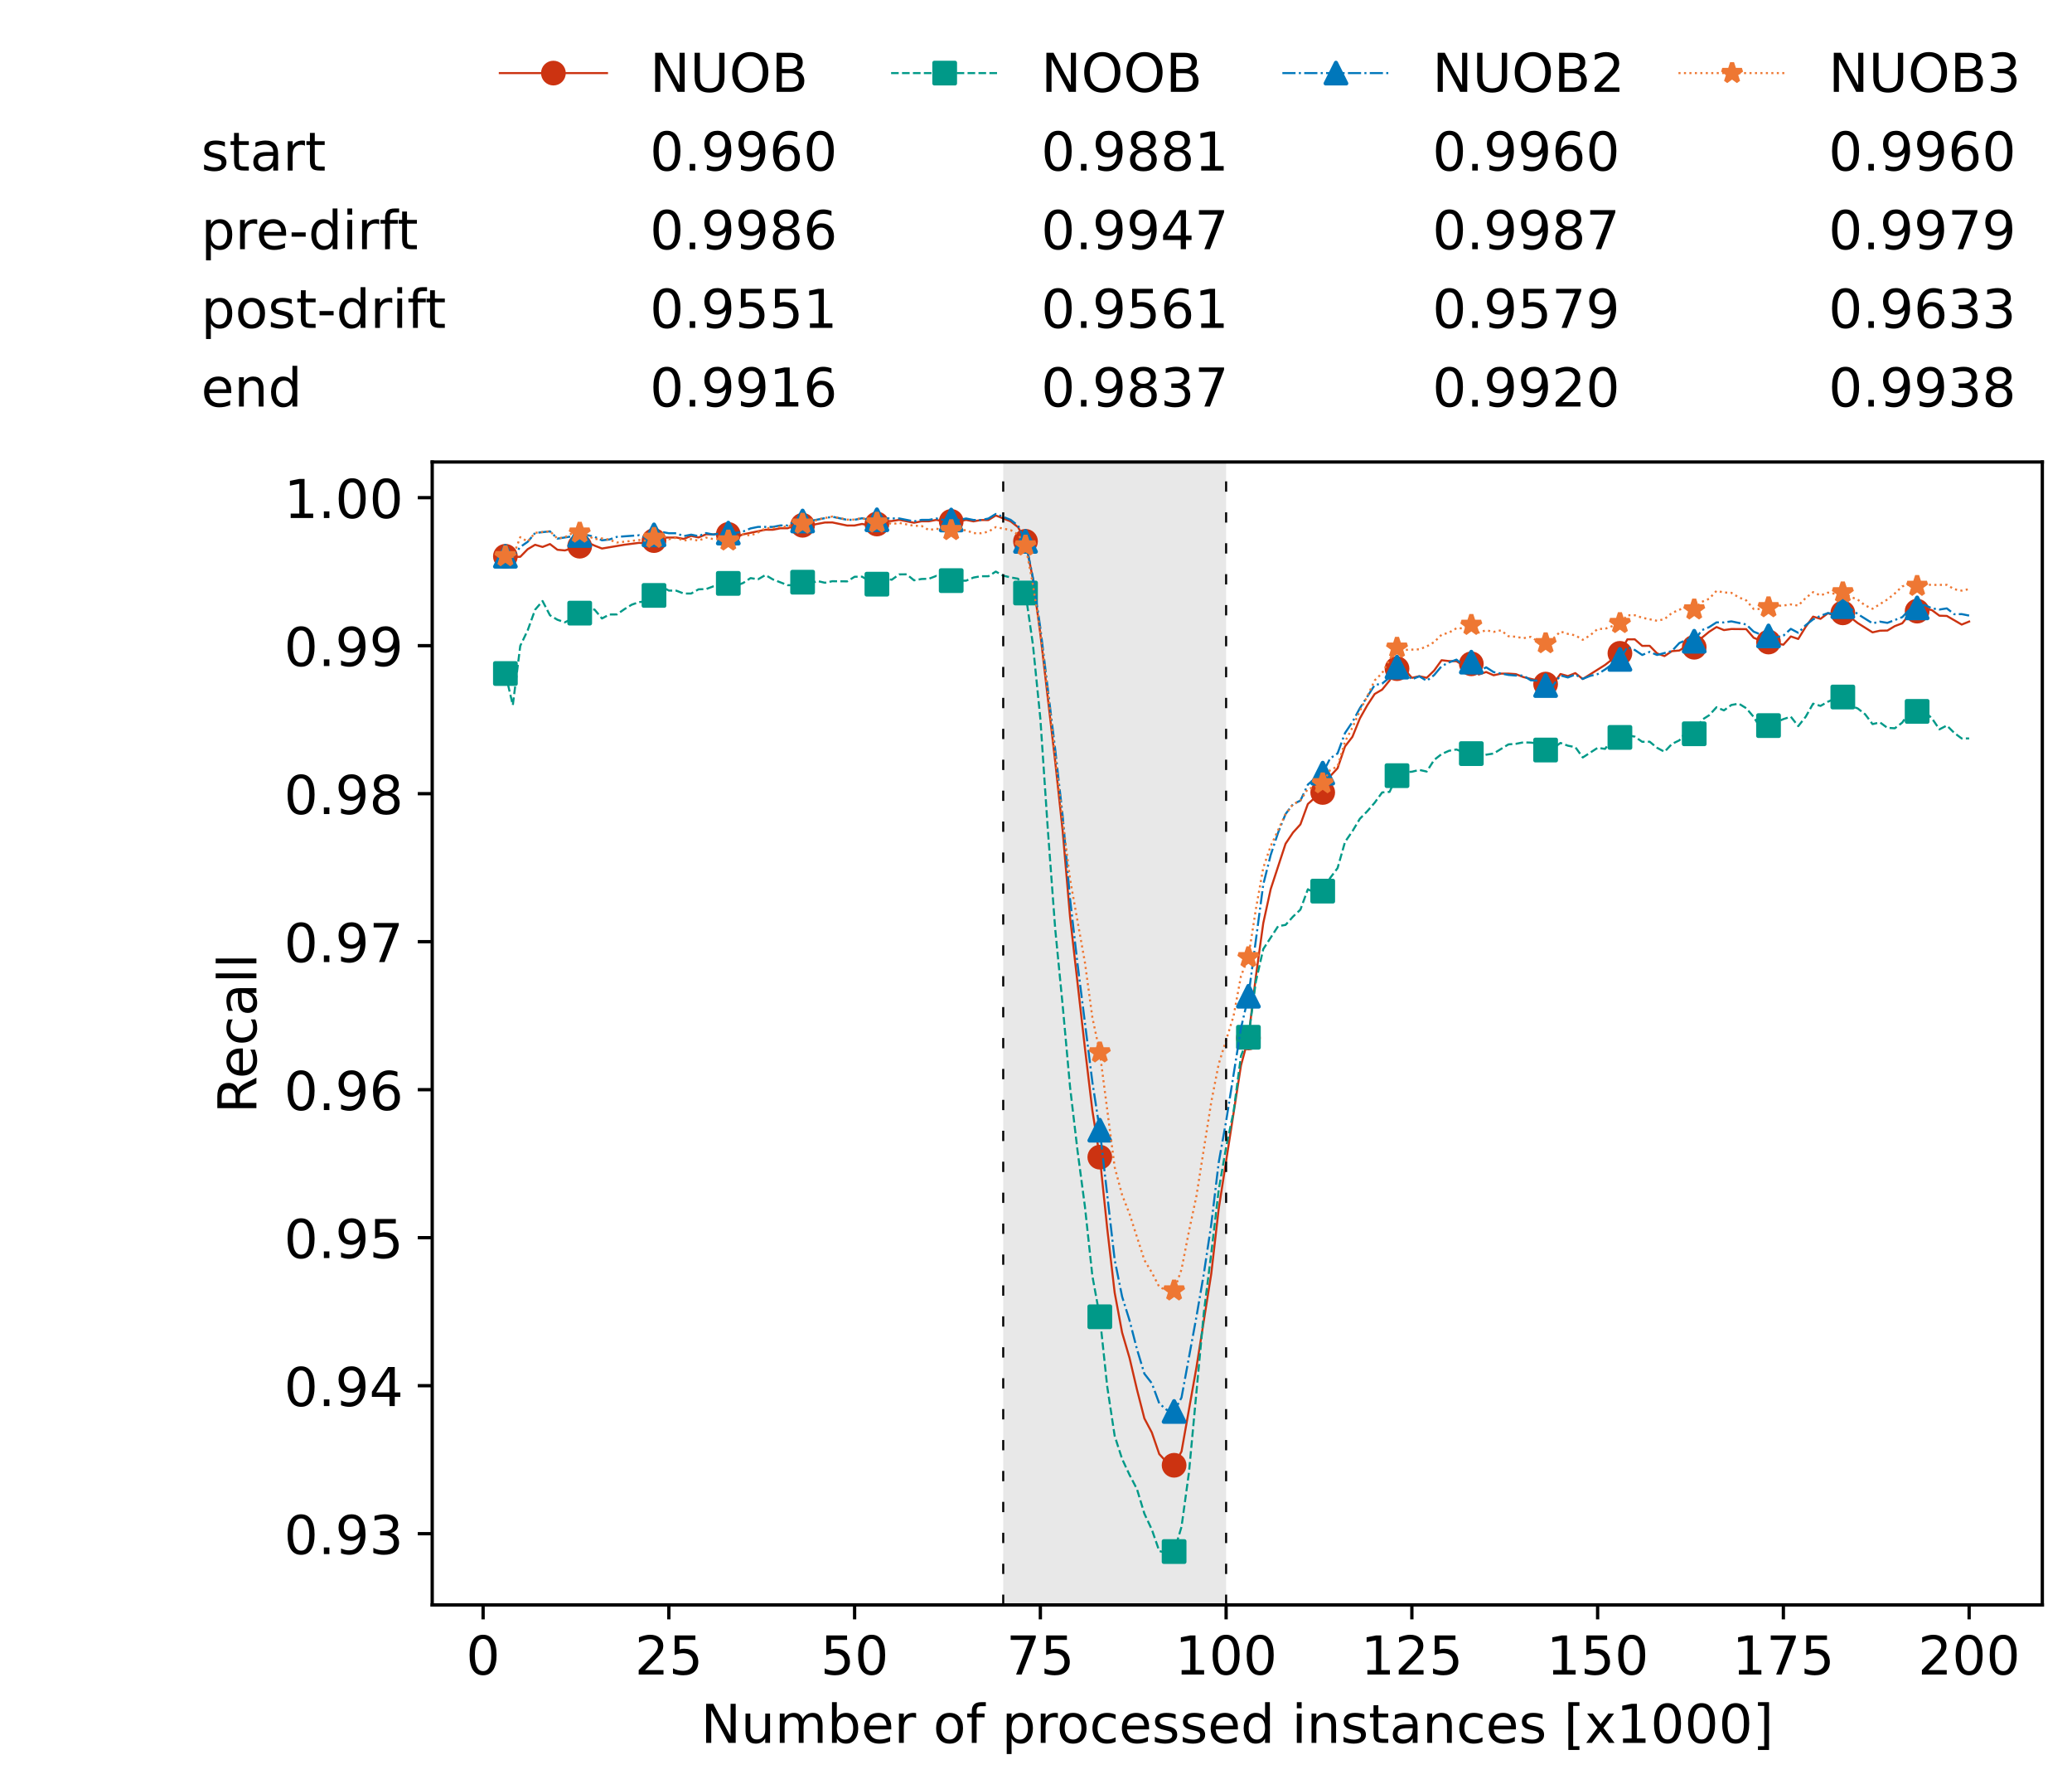 <?xml version="1.0" encoding="utf-8" standalone="no"?>
<!DOCTYPE svg PUBLIC "-//W3C//DTD SVG 1.1//EN"
  "http://www.w3.org/Graphics/SVG/1.1/DTD/svg11.dtd">
<!-- Created with matplotlib (https://matplotlib.org/) -->
<svg height="432.615pt" version="1.1" viewBox="0 0 502.65 432.615" width="502.65pt" xmlns="http://www.w3.org/2000/svg" xmlns:xlink="http://www.w3.org/1999/xlink">
 <defs>
  <style type="text/css">*{stroke-linecap:butt;stroke-linejoin:round;}</style>
 </defs>
 <g id="figure_1">
  <g id="patch_1">
   <path d="M 0 432.615 
L 502.65 432.615 
L 502.65 0 
L 0 0 
z
" style="fill:#ffffff;"/>
  </g>
  <g id="axes_1">
   <g id="patch_2">
    <path d="M 104.85 389.252 
L 495.45 389.252 
L 495.45 112.052 
L 104.85 112.052 
z
" style="fill:#ffffff;"/>
   </g>
   <g id="patch_3">
    <path clip-path="url(#p6cf3d13507)" d="M 297.446 389.252 
L 297.446 112.052 
L 243.372 112.052 
L 243.372 389.252 
z
" style="fill:#d3d3d3;opacity:0.5;"/>
   </g>
   <g id="matplotlib.axis_1">
    <g id="xtick_1">
     <g id="line2d_1">
      <defs>
       <path d="M 0 0 
L 0 3.5 
" id="m1b44627468" style="stroke:#000000;stroke-width:0.8;"/>
      </defs>
      <g>
       <use style="stroke:#000000;stroke-width:0.8;" x="117.197" xlink:href="#m1b44627468" y="389.252"/>
      </g>
     </g>
     <g id="text_1">
      <!-- 0 -->
      <g transform="translate(113.061 406.13)scale(0.13 -0.13)">
       <defs>
        <path d="M 31.781 66.406 
Q 24.172 66.406 20.328 58.906 
Q 16.5 51.422 16.5 36.375 
Q 16.5 21.391 20.328 13.891 
Q 24.172 6.391 31.781 6.391 
Q 39.453 6.391 43.281 13.891 
Q 47.125 21.391 47.125 36.375 
Q 47.125 51.422 43.281 58.906 
Q 39.453 66.406 31.781 66.406 
z
M 31.781 74.219 
Q 44.047 74.219 50.516 64.516 
Q 56.984 54.828 56.984 36.375 
Q 56.984 17.969 50.516 8.266 
Q 44.047 -1.422 31.781 -1.422 
Q 19.531 -1.422 13.062 8.266 
Q 6.594 17.969 6.594 36.375 
Q 6.594 54.828 13.062 64.516 
Q 19.531 74.219 31.781 74.219 
z
" id="DejaVuSans-48"/>
       </defs>
       <use xlink:href="#DejaVuSans-48"/>
      </g>
     </g>
    </g>
    <g id="xtick_2">
     <g id="line2d_2">
      <g>
       <use style="stroke:#000000;stroke-width:0.8;" x="162.259" xlink:href="#m1b44627468" y="389.252"/>
      </g>
     </g>
     <g id="text_2">
      <!-- 25 -->
      <g transform="translate(153.988 406.13)scale(0.13 -0.13)">
       <defs>
        <path d="M 19.188 8.297 
L 53.609 8.297 
L 53.609 0 
L 7.328 0 
L 7.328 8.297 
Q 12.938 14.109 22.625 23.891 
Q 32.328 33.688 34.812 36.531 
Q 39.547 41.844 41.422 45.531 
Q 43.312 49.219 43.312 52.781 
Q 43.312 58.594 39.234 62.25 
Q 35.156 65.922 28.609 65.922 
Q 23.969 65.922 18.812 64.312 
Q 13.672 62.703 7.812 59.422 
L 7.812 69.391 
Q 13.766 71.781 18.938 73 
Q 24.125 74.219 28.422 74.219 
Q 39.75 74.219 46.484 68.547 
Q 53.219 62.891 53.219 53.422 
Q 53.219 48.922 51.531 44.891 
Q 49.859 40.875 45.406 35.406 
Q 44.188 33.984 37.641 27.219 
Q 31.109 20.453 19.188 8.297 
z
" id="DejaVuSans-50"/>
        <path d="M 10.797 72.906 
L 49.516 72.906 
L 49.516 64.594 
L 19.828 64.594 
L 19.828 46.734 
Q 21.969 47.469 24.109 47.828 
Q 26.266 48.188 28.422 48.188 
Q 40.625 48.188 47.75 41.5 
Q 54.891 34.812 54.891 23.391 
Q 54.891 11.625 47.562 5.094 
Q 40.234 -1.422 26.906 -1.422 
Q 22.312 -1.422 17.547 -0.641 
Q 12.797 0.141 7.719 1.703 
L 7.719 11.625 
Q 12.109 9.234 16.797 8.062 
Q 21.484 6.891 26.703 6.891 
Q 35.156 6.891 40.078 11.328 
Q 45.016 15.766 45.016 23.391 
Q 45.016 31 40.078 35.438 
Q 35.156 39.891 26.703 39.891 
Q 22.75 39.891 18.812 39.016 
Q 14.891 38.141 10.797 36.281 
z
" id="DejaVuSans-53"/>
       </defs>
       <use xlink:href="#DejaVuSans-50"/>
       <use x="63.623" xlink:href="#DejaVuSans-53"/>
      </g>
     </g>
    </g>
    <g id="xtick_3">
     <g id="line2d_3">
      <g>
       <use style="stroke:#000000;stroke-width:0.8;" x="207.322" xlink:href="#m1b44627468" y="389.252"/>
      </g>
     </g>
     <g id="text_3">
      <!-- 50 -->
      <g transform="translate(199.05 406.13)scale(0.13 -0.13)">
       <use xlink:href="#DejaVuSans-53"/>
       <use x="63.623" xlink:href="#DejaVuSans-48"/>
      </g>
     </g>
    </g>
    <g id="xtick_4">
     <g id="line2d_4">
      <g>
       <use style="stroke:#000000;stroke-width:0.8;" x="252.384" xlink:href="#m1b44627468" y="389.252"/>
      </g>
     </g>
     <g id="text_4">
      <!-- 75 -->
      <g transform="translate(244.113 406.13)scale(0.13 -0.13)">
       <defs>
        <path d="M 8.203 72.906 
L 55.078 72.906 
L 55.078 68.703 
L 28.609 0 
L 18.312 0 
L 43.219 64.594 
L 8.203 64.594 
z
" id="DejaVuSans-55"/>
       </defs>
       <use xlink:href="#DejaVuSans-55"/>
       <use x="63.623" xlink:href="#DejaVuSans-53"/>
      </g>
     </g>
    </g>
    <g id="xtick_5">
     <g id="line2d_5">
      <g>
       <use style="stroke:#000000;stroke-width:0.8;" x="297.446" xlink:href="#m1b44627468" y="389.252"/>
      </g>
     </g>
     <g id="text_5">
      <!-- 100 -->
      <g transform="translate(285.039 406.13)scale(0.13 -0.13)">
       <defs>
        <path d="M 12.406 8.297 
L 28.516 8.297 
L 28.516 63.922 
L 10.984 60.406 
L 10.984 69.391 
L 28.422 72.906 
L 38.281 72.906 
L 38.281 8.297 
L 54.391 8.297 
L 54.391 0 
L 12.406 0 
z
" id="DejaVuSans-49"/>
       </defs>
       <use xlink:href="#DejaVuSans-49"/>
       <use x="63.623" xlink:href="#DejaVuSans-48"/>
       <use x="127.246" xlink:href="#DejaVuSans-48"/>
      </g>
     </g>
    </g>
    <g id="xtick_6">
     <g id="line2d_6">
      <g>
       <use style="stroke:#000000;stroke-width:0.8;" x="342.509" xlink:href="#m1b44627468" y="389.252"/>
      </g>
     </g>
     <g id="text_6">
      <!-- 125 -->
      <g transform="translate(330.102 406.13)scale(0.13 -0.13)">
       <use xlink:href="#DejaVuSans-49"/>
       <use x="63.623" xlink:href="#DejaVuSans-50"/>
       <use x="127.246" xlink:href="#DejaVuSans-53"/>
      </g>
     </g>
    </g>
    <g id="xtick_7">
     <g id="line2d_7">
      <g>
       <use style="stroke:#000000;stroke-width:0.8;" x="387.571" xlink:href="#m1b44627468" y="389.252"/>
      </g>
     </g>
     <g id="text_7">
      <!-- 150 -->
      <g transform="translate(375.164 406.13)scale(0.13 -0.13)">
       <use xlink:href="#DejaVuSans-49"/>
       <use x="63.623" xlink:href="#DejaVuSans-53"/>
       <use x="127.246" xlink:href="#DejaVuSans-48"/>
      </g>
     </g>
    </g>
    <g id="xtick_8">
     <g id="line2d_8">
      <g>
       <use style="stroke:#000000;stroke-width:0.8;" x="432.633" xlink:href="#m1b44627468" y="389.252"/>
      </g>
     </g>
     <g id="text_8">
      <!-- 175 -->
      <g transform="translate(420.226 406.13)scale(0.13 -0.13)">
       <use xlink:href="#DejaVuSans-49"/>
       <use x="63.623" xlink:href="#DejaVuSans-55"/>
       <use x="127.246" xlink:href="#DejaVuSans-53"/>
      </g>
     </g>
    </g>
    <g id="xtick_9">
     <g id="line2d_9">
      <g>
       <use style="stroke:#000000;stroke-width:0.8;" x="477.695" xlink:href="#m1b44627468" y="389.252"/>
      </g>
     </g>
     <g id="text_9">
      <!-- 200 -->
      <g transform="translate(465.289 406.13)scale(0.13 -0.13)">
       <use xlink:href="#DejaVuSans-50"/>
       <use x="63.623" xlink:href="#DejaVuSans-48"/>
       <use x="127.246" xlink:href="#DejaVuSans-48"/>
      </g>
     </g>
    </g>
    <g id="text_10">
     <!-- Number of processed instances [x1000] -->
     <g transform="translate(170.025 422.711)scale(0.13 -0.13)">
      <defs>
       <path d="M 9.812 72.906 
L 23.094 72.906 
L 55.422 11.922 
L 55.422 72.906 
L 64.984 72.906 
L 64.984 0 
L 51.703 0 
L 19.391 60.984 
L 19.391 0 
L 9.812 0 
z
" id="DejaVuSans-78"/>
       <path d="M 8.5 21.578 
L 8.5 54.688 
L 17.484 54.688 
L 17.484 21.922 
Q 17.484 14.156 20.5 10.266 
Q 23.531 6.391 29.594 6.391 
Q 36.859 6.391 41.078 11.031 
Q 45.312 15.672 45.312 23.688 
L 45.312 54.688 
L 54.297 54.688 
L 54.297 0 
L 45.312 0 
L 45.312 8.406 
Q 42.047 3.422 37.719 1 
Q 33.406 -1.422 27.688 -1.422 
Q 18.266 -1.422 13.375 4.438 
Q 8.5 10.297 8.5 21.578 
z
M 31.109 56 
z
" id="DejaVuSans-117"/>
       <path d="M 52 44.188 
Q 55.375 50.25 60.062 53.125 
Q 64.75 56 71.094 56 
Q 79.641 56 84.281 50.016 
Q 88.922 44.047 88.922 33.016 
L 88.922 0 
L 79.891 0 
L 79.891 32.719 
Q 79.891 40.578 77.094 44.375 
Q 74.312 48.188 68.609 48.188 
Q 61.625 48.188 57.562 43.547 
Q 53.516 38.922 53.516 30.906 
L 53.516 0 
L 44.484 0 
L 44.484 32.719 
Q 44.484 40.625 41.703 44.406 
Q 38.922 48.188 33.109 48.188 
Q 26.219 48.188 22.156 43.531 
Q 18.109 38.875 18.109 30.906 
L 18.109 0 
L 9.078 0 
L 9.078 54.688 
L 18.109 54.688 
L 18.109 46.188 
Q 21.188 51.219 25.484 53.609 
Q 29.781 56 35.688 56 
Q 41.656 56 45.828 52.969 
Q 50 49.953 52 44.188 
z
" id="DejaVuSans-109"/>
       <path d="M 48.688 27.297 
Q 48.688 37.203 44.609 42.844 
Q 40.531 48.484 33.406 48.484 
Q 26.266 48.484 22.188 42.844 
Q 18.109 37.203 18.109 27.297 
Q 18.109 17.391 22.188 11.75 
Q 26.266 6.109 33.406 6.109 
Q 40.531 6.109 44.609 11.75 
Q 48.688 17.391 48.688 27.297 
z
M 18.109 46.391 
Q 20.953 51.266 25.266 53.625 
Q 29.594 56 35.594 56 
Q 45.562 56 51.781 48.094 
Q 58.016 40.188 58.016 27.297 
Q 58.016 14.406 51.781 6.484 
Q 45.562 -1.422 35.594 -1.422 
Q 29.594 -1.422 25.266 0.953 
Q 20.953 3.328 18.109 8.203 
L 18.109 0 
L 9.078 0 
L 9.078 75.984 
L 18.109 75.984 
z
" id="DejaVuSans-98"/>
       <path d="M 56.203 29.594 
L 56.203 25.203 
L 14.891 25.203 
Q 15.484 15.922 20.484 11.062 
Q 25.484 6.203 34.422 6.203 
Q 39.594 6.203 44.453 7.469 
Q 49.312 8.734 54.109 11.281 
L 54.109 2.781 
Q 49.266 0.734 44.188 -0.344 
Q 39.109 -1.422 33.891 -1.422 
Q 20.797 -1.422 13.156 6.188 
Q 5.516 13.812 5.516 26.812 
Q 5.516 40.234 12.766 48.109 
Q 20.016 56 32.328 56 
Q 43.359 56 49.781 48.891 
Q 56.203 41.797 56.203 29.594 
z
M 47.219 32.234 
Q 47.125 39.594 43.094 43.984 
Q 39.062 48.391 32.422 48.391 
Q 24.906 48.391 20.391 44.141 
Q 15.875 39.891 15.188 32.172 
z
" id="DejaVuSans-101"/>
       <path d="M 41.109 46.297 
Q 39.594 47.172 37.812 47.578 
Q 36.031 48 33.891 48 
Q 26.266 48 22.188 43.047 
Q 18.109 38.094 18.109 28.812 
L 18.109 0 
L 9.078 0 
L 9.078 54.688 
L 18.109 54.688 
L 18.109 46.188 
Q 20.953 51.172 25.484 53.578 
Q 30.031 56 36.531 56 
Q 37.453 56 38.578 55.875 
Q 39.703 55.766 41.062 55.516 
z
" id="DejaVuSans-114"/>
       <path id="DejaVuSans-32"/>
       <path d="M 30.609 48.391 
Q 23.391 48.391 19.188 42.75 
Q 14.984 37.109 14.984 27.297 
Q 14.984 17.484 19.156 11.844 
Q 23.344 6.203 30.609 6.203 
Q 37.797 6.203 41.984 11.859 
Q 46.188 17.531 46.188 27.297 
Q 46.188 37.016 41.984 42.703 
Q 37.797 48.391 30.609 48.391 
z
M 30.609 56 
Q 42.328 56 49.016 48.375 
Q 55.719 40.766 55.719 27.297 
Q 55.719 13.875 49.016 6.219 
Q 42.328 -1.422 30.609 -1.422 
Q 18.844 -1.422 12.172 6.219 
Q 5.516 13.875 5.516 27.297 
Q 5.516 40.766 12.172 48.375 
Q 18.844 56 30.609 56 
z
" id="DejaVuSans-111"/>
       <path d="M 37.109 75.984 
L 37.109 68.5 
L 28.516 68.5 
Q 23.688 68.5 21.797 66.547 
Q 19.922 64.594 19.922 59.516 
L 19.922 54.688 
L 34.719 54.688 
L 34.719 47.703 
L 19.922 47.703 
L 19.922 0 
L 10.891 0 
L 10.891 47.703 
L 2.297 47.703 
L 2.297 54.688 
L 10.891 54.688 
L 10.891 58.5 
Q 10.891 67.625 15.141 71.797 
Q 19.391 75.984 28.609 75.984 
z
" id="DejaVuSans-102"/>
       <path d="M 18.109 8.203 
L 18.109 -20.797 
L 9.078 -20.797 
L 9.078 54.688 
L 18.109 54.688 
L 18.109 46.391 
Q 20.953 51.266 25.266 53.625 
Q 29.594 56 35.594 56 
Q 45.562 56 51.781 48.094 
Q 58.016 40.188 58.016 27.297 
Q 58.016 14.406 51.781 6.484 
Q 45.562 -1.422 35.594 -1.422 
Q 29.594 -1.422 25.266 0.953 
Q 20.953 3.328 18.109 8.203 
z
M 48.688 27.297 
Q 48.688 37.203 44.609 42.844 
Q 40.531 48.484 33.406 48.484 
Q 26.266 48.484 22.188 42.844 
Q 18.109 37.203 18.109 27.297 
Q 18.109 17.391 22.188 11.75 
Q 26.266 6.109 33.406 6.109 
Q 40.531 6.109 44.609 11.75 
Q 48.688 17.391 48.688 27.297 
z
" id="DejaVuSans-112"/>
       <path d="M 48.781 52.594 
L 48.781 44.188 
Q 44.969 46.297 41.141 47.344 
Q 37.312 48.391 33.406 48.391 
Q 24.656 48.391 19.812 42.844 
Q 14.984 37.312 14.984 27.297 
Q 14.984 17.281 19.812 11.734 
Q 24.656 6.203 33.406 6.203 
Q 37.312 6.203 41.141 7.25 
Q 44.969 8.297 48.781 10.406 
L 48.781 2.094 
Q 45.016 0.344 40.984 -0.531 
Q 36.969 -1.422 32.422 -1.422 
Q 20.062 -1.422 12.781 6.344 
Q 5.516 14.109 5.516 27.297 
Q 5.516 40.672 12.859 48.328 
Q 20.219 56 33.016 56 
Q 37.156 56 41.109 55.141 
Q 45.062 54.297 48.781 52.594 
z
" id="DejaVuSans-99"/>
       <path d="M 44.281 53.078 
L 44.281 44.578 
Q 40.484 46.531 36.375 47.5 
Q 32.281 48.484 27.875 48.484 
Q 21.188 48.484 17.844 46.438 
Q 14.5 44.391 14.5 40.281 
Q 14.5 37.156 16.891 35.375 
Q 19.281 33.594 26.516 31.984 
L 29.594 31.297 
Q 39.156 29.25 43.188 25.516 
Q 47.219 21.781 47.219 15.094 
Q 47.219 7.469 41.188 3.016 
Q 35.156 -1.422 24.609 -1.422 
Q 20.219 -1.422 15.453 -0.562 
Q 10.688 0.297 5.422 2 
L 5.422 11.281 
Q 10.406 8.688 15.234 7.391 
Q 20.062 6.109 24.812 6.109 
Q 31.156 6.109 34.562 8.281 
Q 37.984 10.453 37.984 14.406 
Q 37.984 18.062 35.516 20.016 
Q 33.062 21.969 24.703 23.781 
L 21.578 24.516 
Q 13.234 26.266 9.516 29.906 
Q 5.812 33.547 5.812 39.891 
Q 5.812 47.609 11.281 51.797 
Q 16.75 56 26.812 56 
Q 31.781 56 36.172 55.266 
Q 40.578 54.547 44.281 53.078 
z
" id="DejaVuSans-115"/>
       <path d="M 45.406 46.391 
L 45.406 75.984 
L 54.391 75.984 
L 54.391 0 
L 45.406 0 
L 45.406 8.203 
Q 42.578 3.328 38.25 0.953 
Q 33.938 -1.422 27.875 -1.422 
Q 17.969 -1.422 11.734 6.484 
Q 5.516 14.406 5.516 27.297 
Q 5.516 40.188 11.734 48.094 
Q 17.969 56 27.875 56 
Q 33.938 56 38.25 53.625 
Q 42.578 51.266 45.406 46.391 
z
M 14.797 27.297 
Q 14.797 17.391 18.875 11.75 
Q 22.953 6.109 30.078 6.109 
Q 37.203 6.109 41.297 11.75 
Q 45.406 17.391 45.406 27.297 
Q 45.406 37.203 41.297 42.844 
Q 37.203 48.484 30.078 48.484 
Q 22.953 48.484 18.875 42.844 
Q 14.797 37.203 14.797 27.297 
z
" id="DejaVuSans-100"/>
       <path d="M 9.422 54.688 
L 18.406 54.688 
L 18.406 0 
L 9.422 0 
z
M 9.422 75.984 
L 18.406 75.984 
L 18.406 64.594 
L 9.422 64.594 
z
" id="DejaVuSans-105"/>
       <path d="M 54.891 33.016 
L 54.891 0 
L 45.906 0 
L 45.906 32.719 
Q 45.906 40.484 42.875 44.328 
Q 39.844 48.188 33.797 48.188 
Q 26.516 48.188 22.312 43.547 
Q 18.109 38.922 18.109 30.906 
L 18.109 0 
L 9.078 0 
L 9.078 54.688 
L 18.109 54.688 
L 18.109 46.188 
Q 21.344 51.125 25.703 53.562 
Q 30.078 56 35.797 56 
Q 45.219 56 50.047 50.172 
Q 54.891 44.344 54.891 33.016 
z
" id="DejaVuSans-110"/>
       <path d="M 18.312 70.219 
L 18.312 54.688 
L 36.812 54.688 
L 36.812 47.703 
L 18.312 47.703 
L 18.312 18.016 
Q 18.312 11.328 20.141 9.422 
Q 21.969 7.516 27.594 7.516 
L 36.812 7.516 
L 36.812 0 
L 27.594 0 
Q 17.188 0 13.234 3.875 
Q 9.281 7.766 9.281 18.016 
L 9.281 47.703 
L 2.688 47.703 
L 2.688 54.688 
L 9.281 54.688 
L 9.281 70.219 
z
" id="DejaVuSans-116"/>
       <path d="M 34.281 27.484 
Q 23.391 27.484 19.188 25 
Q 14.984 22.516 14.984 16.5 
Q 14.984 11.719 18.141 8.906 
Q 21.297 6.109 26.703 6.109 
Q 34.188 6.109 38.703 11.406 
Q 43.219 16.703 43.219 25.484 
L 43.219 27.484 
z
M 52.203 31.203 
L 52.203 0 
L 43.219 0 
L 43.219 8.297 
Q 40.141 3.328 35.547 0.953 
Q 30.953 -1.422 24.312 -1.422 
Q 15.922 -1.422 10.953 3.297 
Q 6 8.016 6 15.922 
Q 6 25.141 12.172 29.828 
Q 18.359 34.516 30.609 34.516 
L 43.219 34.516 
L 43.219 35.406 
Q 43.219 41.609 39.141 45 
Q 35.062 48.391 27.688 48.391 
Q 23 48.391 18.547 47.266 
Q 14.109 46.141 10.016 43.891 
L 10.016 52.203 
Q 14.938 54.109 19.578 55.047 
Q 24.219 56 28.609 56 
Q 40.484 56 46.344 49.844 
Q 52.203 43.703 52.203 31.203 
z
" id="DejaVuSans-97"/>
       <path d="M 8.594 75.984 
L 29.297 75.984 
L 29.297 69 
L 17.578 69 
L 17.578 -6.203 
L 29.297 -6.203 
L 29.297 -13.188 
L 8.594 -13.188 
z
" id="DejaVuSans-91"/>
       <path d="M 54.891 54.688 
L 35.109 28.078 
L 55.906 0 
L 45.312 0 
L 29.391 21.484 
L 13.484 0 
L 2.875 0 
L 24.125 28.609 
L 4.688 54.688 
L 15.281 54.688 
L 29.781 35.203 
L 44.281 54.688 
z
" id="DejaVuSans-120"/>
       <path d="M 30.422 75.984 
L 30.422 -13.188 
L 9.719 -13.188 
L 9.719 -6.203 
L 21.391 -6.203 
L 21.391 69 
L 9.719 69 
L 9.719 75.984 
z
" id="DejaVuSans-93"/>
      </defs>
      <use xlink:href="#DejaVuSans-78"/>
      <use x="74.805" xlink:href="#DejaVuSans-117"/>
      <use x="138.184" xlink:href="#DejaVuSans-109"/>
      <use x="235.596" xlink:href="#DejaVuSans-98"/>
      <use x="299.072" xlink:href="#DejaVuSans-101"/>
      <use x="360.596" xlink:href="#DejaVuSans-114"/>
      <use x="401.709" xlink:href="#DejaVuSans-32"/>
      <use x="433.496" xlink:href="#DejaVuSans-111"/>
      <use x="494.678" xlink:href="#DejaVuSans-102"/>
      <use x="529.883" xlink:href="#DejaVuSans-32"/>
      <use x="561.67" xlink:href="#DejaVuSans-112"/>
      <use x="625.146" xlink:href="#DejaVuSans-114"/>
      <use x="664.01" xlink:href="#DejaVuSans-111"/>
      <use x="725.191" xlink:href="#DejaVuSans-99"/>
      <use x="780.172" xlink:href="#DejaVuSans-101"/>
      <use x="841.695" xlink:href="#DejaVuSans-115"/>
      <use x="893.795" xlink:href="#DejaVuSans-115"/>
      <use x="945.895" xlink:href="#DejaVuSans-101"/>
      <use x="1007.418" xlink:href="#DejaVuSans-100"/>
      <use x="1070.895" xlink:href="#DejaVuSans-32"/>
      <use x="1102.682" xlink:href="#DejaVuSans-105"/>
      <use x="1130.465" xlink:href="#DejaVuSans-110"/>
      <use x="1193.844" xlink:href="#DejaVuSans-115"/>
      <use x="1245.943" xlink:href="#DejaVuSans-116"/>
      <use x="1285.152" xlink:href="#DejaVuSans-97"/>
      <use x="1346.432" xlink:href="#DejaVuSans-110"/>
      <use x="1409.811" xlink:href="#DejaVuSans-99"/>
      <use x="1464.791" xlink:href="#DejaVuSans-101"/>
      <use x="1526.314" xlink:href="#DejaVuSans-115"/>
      <use x="1578.414" xlink:href="#DejaVuSans-32"/>
      <use x="1610.201" xlink:href="#DejaVuSans-91"/>
      <use x="1649.215" xlink:href="#DejaVuSans-120"/>
      <use x="1708.395" xlink:href="#DejaVuSans-49"/>
      <use x="1772.018" xlink:href="#DejaVuSans-48"/>
      <use x="1835.641" xlink:href="#DejaVuSans-48"/>
      <use x="1899.264" xlink:href="#DejaVuSans-48"/>
      <use x="1962.887" xlink:href="#DejaVuSans-93"/>
     </g>
    </g>
   </g>
   <g id="matplotlib.axis_2">
    <g id="ytick_1">
     <g id="line2d_10">
      <defs>
       <path d="M 0 0 
L -3.5 0 
" id="m29e5c7f50b" style="stroke:#000000;stroke-width:0.8;"/>
      </defs>
      <g>
       <use style="stroke:#000000;stroke-width:0.8;" x="104.85" xlink:href="#m29e5c7f50b" y="371.978"/>
      </g>
     </g>
     <g id="text_11">
      <!-- 0.93 -->
      <g transform="translate(68.905 376.917)scale(0.13 -0.13)">
       <defs>
        <path d="M 10.688 12.406 
L 21 12.406 
L 21 0 
L 10.688 0 
z
" id="DejaVuSans-46"/>
        <path d="M 10.984 1.516 
L 10.984 10.5 
Q 14.703 8.734 18.5 7.812 
Q 22.312 6.891 25.984 6.891 
Q 35.75 6.891 40.891 13.453 
Q 46.047 20.016 46.781 33.406 
Q 43.953 29.203 39.594 26.953 
Q 35.25 24.703 29.984 24.703 
Q 19.047 24.703 12.672 31.312 
Q 6.297 37.938 6.297 49.422 
Q 6.297 60.641 12.938 67.422 
Q 19.578 74.219 30.609 74.219 
Q 43.266 74.219 49.922 64.516 
Q 56.594 54.828 56.594 36.375 
Q 56.594 19.141 48.406 8.859 
Q 40.234 -1.422 26.422 -1.422 
Q 22.703 -1.422 18.891 -0.688 
Q 15.094 0.047 10.984 1.516 
z
M 30.609 32.422 
Q 37.25 32.422 41.125 36.953 
Q 45.016 41.5 45.016 49.422 
Q 45.016 57.281 41.125 61.844 
Q 37.25 66.406 30.609 66.406 
Q 23.969 66.406 20.094 61.844 
Q 16.219 57.281 16.219 49.422 
Q 16.219 41.5 20.094 36.953 
Q 23.969 32.422 30.609 32.422 
z
" id="DejaVuSans-57"/>
        <path d="M 40.578 39.312 
Q 47.656 37.797 51.625 33 
Q 55.609 28.219 55.609 21.188 
Q 55.609 10.406 48.188 4.484 
Q 40.766 -1.422 27.094 -1.422 
Q 22.516 -1.422 17.656 -0.516 
Q 12.797 0.391 7.625 2.203 
L 7.625 11.719 
Q 11.719 9.328 16.594 8.109 
Q 21.484 6.891 26.812 6.891 
Q 36.078 6.891 40.938 10.547 
Q 45.797 14.203 45.797 21.188 
Q 45.797 27.641 41.281 31.266 
Q 36.766 34.906 28.719 34.906 
L 20.219 34.906 
L 20.219 43.016 
L 29.109 43.016 
Q 36.375 43.016 40.234 45.922 
Q 44.094 48.828 44.094 54.297 
Q 44.094 59.906 40.109 62.906 
Q 36.141 65.922 28.719 65.922 
Q 24.656 65.922 20.016 65.031 
Q 15.375 64.156 9.812 62.312 
L 9.812 71.094 
Q 15.438 72.656 20.344 73.438 
Q 25.25 74.219 29.594 74.219 
Q 40.828 74.219 47.359 69.109 
Q 53.906 64.016 53.906 55.328 
Q 53.906 49.266 50.438 45.094 
Q 46.969 40.922 40.578 39.312 
z
" id="DejaVuSans-51"/>
       </defs>
       <use xlink:href="#DejaVuSans-48"/>
       <use x="63.623" xlink:href="#DejaVuSans-46"/>
       <use x="95.41" xlink:href="#DejaVuSans-57"/>
       <use x="159.033" xlink:href="#DejaVuSans-51"/>
      </g>
     </g>
    </g>
    <g id="ytick_2">
     <g id="line2d_11">
      <g>
       <use style="stroke:#000000;stroke-width:0.8;" x="104.85" xlink:href="#m29e5c7f50b" y="336.081"/>
      </g>
     </g>
     <g id="text_12">
      <!-- 0.94 -->
      <g transform="translate(68.905 341.02)scale(0.13 -0.13)">
       <defs>
        <path d="M 37.797 64.312 
L 12.891 25.391 
L 37.797 25.391 
z
M 35.203 72.906 
L 47.609 72.906 
L 47.609 25.391 
L 58.016 25.391 
L 58.016 17.188 
L 47.609 17.188 
L 47.609 0 
L 37.797 0 
L 37.797 17.188 
L 4.891 17.188 
L 4.891 26.703 
z
" id="DejaVuSans-52"/>
       </defs>
       <use xlink:href="#DejaVuSans-48"/>
       <use x="63.623" xlink:href="#DejaVuSans-46"/>
       <use x="95.41" xlink:href="#DejaVuSans-57"/>
       <use x="159.033" xlink:href="#DejaVuSans-52"/>
      </g>
     </g>
    </g>
    <g id="ytick_3">
     <g id="line2d_12">
      <g>
       <use style="stroke:#000000;stroke-width:0.8;" x="104.85" xlink:href="#m29e5c7f50b" y="300.185"/>
      </g>
     </g>
     <g id="text_13">
      <!-- 0.95 -->
      <g transform="translate(68.905 305.124)scale(0.13 -0.13)">
       <use xlink:href="#DejaVuSans-48"/>
       <use x="63.623" xlink:href="#DejaVuSans-46"/>
       <use x="95.41" xlink:href="#DejaVuSans-57"/>
       <use x="159.033" xlink:href="#DejaVuSans-53"/>
      </g>
     </g>
    </g>
    <g id="ytick_4">
     <g id="line2d_13">
      <g>
       <use style="stroke:#000000;stroke-width:0.8;" x="104.85" xlink:href="#m29e5c7f50b" y="264.288"/>
      </g>
     </g>
     <g id="text_14">
      <!-- 0.96 -->
      <g transform="translate(68.905 269.227)scale(0.13 -0.13)">
       <defs>
        <path d="M 33.016 40.375 
Q 26.375 40.375 22.484 35.828 
Q 18.609 31.297 18.609 23.391 
Q 18.609 15.531 22.484 10.953 
Q 26.375 6.391 33.016 6.391 
Q 39.656 6.391 43.531 10.953 
Q 47.406 15.531 47.406 23.391 
Q 47.406 31.297 43.531 35.828 
Q 39.656 40.375 33.016 40.375 
z
M 52.594 71.297 
L 52.594 62.312 
Q 48.875 64.062 45.094 64.984 
Q 41.312 65.922 37.594 65.922 
Q 27.828 65.922 22.672 59.328 
Q 17.531 52.734 16.797 39.406 
Q 19.672 43.656 24.016 45.922 
Q 28.375 48.188 33.594 48.188 
Q 44.578 48.188 50.953 41.516 
Q 57.328 34.859 57.328 23.391 
Q 57.328 12.156 50.688 5.359 
Q 44.047 -1.422 33.016 -1.422 
Q 20.359 -1.422 13.672 8.266 
Q 6.984 17.969 6.984 36.375 
Q 6.984 53.656 15.188 63.938 
Q 23.391 74.219 37.203 74.219 
Q 40.922 74.219 44.703 73.484 
Q 48.484 72.75 52.594 71.297 
z
" id="DejaVuSans-54"/>
       </defs>
       <use xlink:href="#DejaVuSans-48"/>
       <use x="63.623" xlink:href="#DejaVuSans-46"/>
       <use x="95.41" xlink:href="#DejaVuSans-57"/>
       <use x="159.033" xlink:href="#DejaVuSans-54"/>
      </g>
     </g>
    </g>
    <g id="ytick_5">
     <g id="line2d_14">
      <g>
       <use style="stroke:#000000;stroke-width:0.8;" x="104.85" xlink:href="#m29e5c7f50b" y="228.392"/>
      </g>
     </g>
     <g id="text_15">
      <!-- 0.97 -->
      <g transform="translate(68.905 233.331)scale(0.13 -0.13)">
       <use xlink:href="#DejaVuSans-48"/>
       <use x="63.623" xlink:href="#DejaVuSans-46"/>
       <use x="95.41" xlink:href="#DejaVuSans-57"/>
       <use x="159.033" xlink:href="#DejaVuSans-55"/>
      </g>
     </g>
    </g>
    <g id="ytick_6">
     <g id="line2d_15">
      <g>
       <use style="stroke:#000000;stroke-width:0.8;" x="104.85" xlink:href="#m29e5c7f50b" y="192.495"/>
      </g>
     </g>
     <g id="text_16">
      <!-- 0.98 -->
      <g transform="translate(68.905 197.434)scale(0.13 -0.13)">
       <defs>
        <path d="M 31.781 34.625 
Q 24.75 34.625 20.719 30.859 
Q 16.703 27.094 16.703 20.516 
Q 16.703 13.922 20.719 10.156 
Q 24.75 6.391 31.781 6.391 
Q 38.812 6.391 42.859 10.172 
Q 46.922 13.969 46.922 20.516 
Q 46.922 27.094 42.891 30.859 
Q 38.875 34.625 31.781 34.625 
z
M 21.922 38.812 
Q 15.578 40.375 12.031 44.719 
Q 8.5 49.078 8.5 55.328 
Q 8.5 64.062 14.719 69.141 
Q 20.953 74.219 31.781 74.219 
Q 42.672 74.219 48.875 69.141 
Q 55.078 64.062 55.078 55.328 
Q 55.078 49.078 51.531 44.719 
Q 48 40.375 41.703 38.812 
Q 48.828 37.156 52.797 32.312 
Q 56.781 27.484 56.781 20.516 
Q 56.781 9.906 50.312 4.234 
Q 43.844 -1.422 31.781 -1.422 
Q 19.734 -1.422 13.25 4.234 
Q 6.781 9.906 6.781 20.516 
Q 6.781 27.484 10.781 32.312 
Q 14.797 37.156 21.922 38.812 
z
M 18.312 54.391 
Q 18.312 48.734 21.844 45.562 
Q 25.391 42.391 31.781 42.391 
Q 38.141 42.391 41.719 45.562 
Q 45.312 48.734 45.312 54.391 
Q 45.312 60.062 41.719 63.234 
Q 38.141 66.406 31.781 66.406 
Q 25.391 66.406 21.844 63.234 
Q 18.312 60.062 18.312 54.391 
z
" id="DejaVuSans-56"/>
       </defs>
       <use xlink:href="#DejaVuSans-48"/>
       <use x="63.623" xlink:href="#DejaVuSans-46"/>
       <use x="95.41" xlink:href="#DejaVuSans-57"/>
       <use x="159.033" xlink:href="#DejaVuSans-56"/>
      </g>
     </g>
    </g>
    <g id="ytick_7">
     <g id="line2d_16">
      <g>
       <use style="stroke:#000000;stroke-width:0.8;" x="104.85" xlink:href="#m29e5c7f50b" y="156.599"/>
      </g>
     </g>
     <g id="text_17">
      <!-- 0.99 -->
      <g transform="translate(68.905 161.538)scale(0.13 -0.13)">
       <use xlink:href="#DejaVuSans-48"/>
       <use x="63.623" xlink:href="#DejaVuSans-46"/>
       <use x="95.41" xlink:href="#DejaVuSans-57"/>
       <use x="159.033" xlink:href="#DejaVuSans-57"/>
      </g>
     </g>
    </g>
    <g id="ytick_8">
     <g id="line2d_17">
      <g>
       <use style="stroke:#000000;stroke-width:0.8;" x="104.85" xlink:href="#m29e5c7f50b" y="120.702"/>
      </g>
     </g>
     <g id="text_18">
      <!-- 1.00 -->
      <g transform="translate(68.905 125.641)scale(0.13 -0.13)">
       <use xlink:href="#DejaVuSans-49"/>
       <use x="63.623" xlink:href="#DejaVuSans-46"/>
       <use x="95.41" xlink:href="#DejaVuSans-48"/>
       <use x="159.033" xlink:href="#DejaVuSans-48"/>
      </g>
     </g>
    </g>
    <g id="text_19">
     <!-- Recall -->
     <g transform="translate(62.201 270.044)rotate(-90)scale(0.13 -0.13)">
      <defs>
       <path d="M 44.391 34.188 
Q 47.562 33.109 50.562 29.594 
Q 53.562 26.078 56.594 19.922 
L 66.609 0 
L 56 0 
L 46.688 18.703 
Q 43.062 26.031 39.672 28.422 
Q 36.281 30.812 30.422 30.812 
L 19.672 30.812 
L 19.672 0 
L 9.812 0 
L 9.812 72.906 
L 32.078 72.906 
Q 44.578 72.906 50.734 67.672 
Q 56.891 62.453 56.891 51.906 
Q 56.891 45.016 53.688 40.469 
Q 50.484 35.938 44.391 34.188 
z
M 19.672 64.797 
L 19.672 38.922 
L 32.078 38.922 
Q 39.203 38.922 42.844 42.219 
Q 46.484 45.516 46.484 51.906 
Q 46.484 58.297 42.844 61.547 
Q 39.203 64.797 32.078 64.797 
z
" id="DejaVuSans-82"/>
       <path d="M 9.422 75.984 
L 18.406 75.984 
L 18.406 0 
L 9.422 0 
z
" id="DejaVuSans-108"/>
      </defs>
      <use xlink:href="#DejaVuSans-82"/>
      <use x="64.982" xlink:href="#DejaVuSans-101"/>
      <use x="126.506" xlink:href="#DejaVuSans-99"/>
      <use x="181.486" xlink:href="#DejaVuSans-97"/>
      <use x="242.766" xlink:href="#DejaVuSans-108"/>
      <use x="270.549" xlink:href="#DejaVuSans-108"/>
     </g>
    </g>
   </g>
   <g id="line2d_18"/>
   <g id="line2d_19"/>
   <g id="line2d_20"/>
   <g id="line2d_21"/>
   <g id="line2d_22"/>
   <g id="line2d_23">
    <path clip-path="url(#p6cf3d13507)" d="M 122.605 134.919 
L 124.407 135.062 
L 126.21 135.043 
L 128.012 133.197 
L 129.815 132.128 
L 131.617 132.656 
L 133.419 131.954 
L 135.222 133.334 
L 137.024 133.495 
L 140.629 132.475 
L 142.432 131.494 
L 144.234 132.331 
L 146.037 133.036 
L 151.444 132.119 
L 155.049 131.657 
L 156.852 131.824 
L 160.457 130.388 
L 164.062 130.365 
L 165.864 130.708 
L 167.667 129.979 
L 169.469 130.348 
L 171.272 129.595 
L 173.074 129.615 
L 174.877 129.253 
L 176.679 129.611 
L 178.482 130.307 
L 180.284 129.599 
L 185.692 128.474 
L 187.494 128.478 
L 189.297 128.126 
L 191.099 128.118 
L 192.902 127.403 
L 196.507 127.403 
L 200.112 126.728 
L 201.914 126.708 
L 205.519 127.461 
L 207.322 127.446 
L 209.124 127.075 
L 210.927 127.439 
L 212.729 127.089 
L 214.532 126.394 
L 216.334 126.373 
L 218.137 126.082 
L 221.742 126.786 
L 223.544 126.431 
L 225.347 126.431 
L 227.149 126.088 
L 228.952 126.456 
L 232.557 126.456 
L 234.359 126.092 
L 236.162 126.451 
L 237.964 126.126 
L 239.767 126.132 
L 241.569 125.02 
L 245.174 126.446 
L 246.976 127.856 
L 248.779 131.293 
L 250.581 140.454 
L 252.384 153.788 
L 255.989 184.742 
L 257.791 201.472 
L 259.594 222.46 
L 263.199 254.259 
L 265.001 269.344 
L 266.804 280.65 
L 268.606 297.985 
L 270.409 313.513 
L 272.211 323.188 
L 274.014 329.337 
L 275.816 337.001 
L 277.619 344.026 
L 279.421 347.426 
L 281.224 352.663 
L 283.026 354.614 
L 284.829 355.377 
L 286.631 352.018 
L 290.236 331.704 
L 293.841 308.935 
L 295.644 293.215 
L 301.051 258.4 
L 302.854 251.742 
L 304.656 236.866 
L 306.459 223.891 
L 308.261 215.638 
L 311.866 204.634 
L 313.669 201.926 
L 315.471 199.942 
L 317.274 195.001 
L 319.076 193.389 
L 320.879 192.202 
L 322.681 188.259 
L 324.484 186.326 
L 326.286 181.039 
L 328.089 178.699 
L 329.891 174.247 
L 331.694 171.046 
L 333.496 168.305 
L 335.299 167.253 
L 337.101 165.035 
L 338.904 162.175 
L 340.706 162.323 
L 342.509 164.399 
L 344.311 164.004 
L 346.114 164.392 
L 347.916 162.629 
L 349.719 160.126 
L 351.521 160.334 
L 353.324 160.371 
L 355.126 161.452 
L 356.928 160.997 
L 358.731 163.598 
L 360.533 162.988 
L 362.336 163.772 
L 364.138 163.378 
L 365.941 163.375 
L 367.743 163.501 
L 369.546 164.215 
L 373.151 165.072 
L 374.953 165.913 
L 376.756 165.902 
L 378.558 163.47 
L 380.361 163.977 
L 382.163 163.251 
L 383.966 164.681 
L 389.373 161.27 
L 392.978 158.456 
L 394.781 155.067 
L 396.583 155.056 
L 398.386 156.647 
L 400.188 156.627 
L 401.991 158.466 
L 403.793 159.122 
L 405.596 157.926 
L 407.398 157.773 
L 409.201 156.63 
L 411.003 156.981 
L 412.806 154.718 
L 414.608 153.24 
L 416.411 152.079 
L 418.213 152.818 
L 420.016 152.558 
L 423.621 152.591 
L 425.423 154.68 
L 427.226 155.401 
L 432.633 156.365 
L 434.436 154.357 
L 436.238 154.973 
L 438.041 152.038 
L 439.843 149.551 
L 441.646 150.089 
L 443.448 148.72 
L 445.251 149.378 
L 447.053 148.638 
L 448.856 149.704 
L 450.658 151.105 
L 454.263 153.371 
L 456.066 152.961 
L 457.868 152.928 
L 459.671 151.854 
L 461.473 151.166 
L 463.276 148.952 
L 466.881 147.517 
L 468.683 147.988 
L 470.485 149.325 
L 472.288 149.386 
L 475.893 151.482 
L 477.695 150.744 
L 477.695 150.744 
" style="fill:none;stroke:#cc3311;stroke-linecap:square;stroke-width:0.5;"/>
    <defs>
     <path d="M 0 2.5 
C 0.663 2.5 1.299 2.237 1.768 1.768 
C 2.237 1.299 2.5 0.663 2.5 0 
C 2.5 -0.663 2.237 -1.299 1.768 -1.768 
C 1.299 -2.237 0.663 -2.5 0 -2.5 
C -0.663 -2.5 -1.299 -2.237 -1.768 -1.768 
C -2.237 -1.299 -2.5 -0.663 -2.5 0 
C -2.5 0.663 -2.237 1.299 -1.768 1.768 
C -1.299 2.237 -0.663 2.5 0 2.5 
z
" id="m14845bd0c9" style="stroke:#cc3311;"/>
    </defs>
    <g clip-path="url(#p6cf3d13507)">
     <use style="fill:#cc3311;stroke:#cc3311;" x="122.605" xlink:href="#m14845bd0c9" y="134.919"/>
     <use style="fill:#cc3311;stroke:#cc3311;" x="140.629" xlink:href="#m14845bd0c9" y="132.475"/>
     <use style="fill:#cc3311;stroke:#cc3311;" x="158.654" xlink:href="#m14845bd0c9" y="131.113"/>
     <use style="fill:#cc3311;stroke:#cc3311;" x="176.679" xlink:href="#m14845bd0c9" y="129.611"/>
     <use style="fill:#cc3311;stroke:#cc3311;" x="194.704" xlink:href="#m14845bd0c9" y="127.403"/>
     <use style="fill:#cc3311;stroke:#cc3311;" x="212.729" xlink:href="#m14845bd0c9" y="127.089"/>
     <use style="fill:#cc3311;stroke:#cc3311;" x="230.754" xlink:href="#m14845bd0c9" y="126.456"/>
     <use style="fill:#cc3311;stroke:#cc3311;" x="248.779" xlink:href="#m14845bd0c9" y="131.293"/>
     <use style="fill:#cc3311;stroke:#cc3311;" x="266.804" xlink:href="#m14845bd0c9" y="280.65"/>
     <use style="fill:#cc3311;stroke:#cc3311;" x="284.829" xlink:href="#m14845bd0c9" y="355.377"/>
     <use style="fill:#cc3311;stroke:#cc3311;" x="302.854" xlink:href="#m14845bd0c9" y="251.742"/>
     <use style="fill:#cc3311;stroke:#cc3311;" x="320.879" xlink:href="#m14845bd0c9" y="192.202"/>
     <use style="fill:#cc3311;stroke:#cc3311;" x="338.904" xlink:href="#m14845bd0c9" y="162.175"/>
     <use style="fill:#cc3311;stroke:#cc3311;" x="356.928" xlink:href="#m14845bd0c9" y="160.997"/>
     <use style="fill:#cc3311;stroke:#cc3311;" x="374.953" xlink:href="#m14845bd0c9" y="165.913"/>
     <use style="fill:#cc3311;stroke:#cc3311;" x="392.978" xlink:href="#m14845bd0c9" y="158.456"/>
     <use style="fill:#cc3311;stroke:#cc3311;" x="411.003" xlink:href="#m14845bd0c9" y="156.981"/>
     <use style="fill:#cc3311;stroke:#cc3311;" x="429.028" xlink:href="#m14845bd0c9" y="155.715"/>
     <use style="fill:#cc3311;stroke:#cc3311;" x="447.053" xlink:href="#m14845bd0c9" y="148.638"/>
     <use style="fill:#cc3311;stroke:#cc3311;" x="465.078" xlink:href="#m14845bd0c9" y="148.222"/>
    </g>
   </g>
   <g id="line2d_24"/>
   <g id="line2d_25"/>
   <g id="line2d_26"/>
   <g id="line2d_27"/>
   <g id="line2d_28">
    <path clip-path="url(#p6cf3d13507)" d="M 122.605 163.352 
L 124.407 171.034 
L 126.21 156.64 
L 128.012 152.873 
L 129.815 147.869 
L 131.617 145.773 
L 133.419 149.23 
L 135.222 150.309 
L 137.024 150.93 
L 138.827 150.074 
L 140.629 148.704 
L 142.432 147.703 
L 144.234 147.848 
L 146.037 150.004 
L 147.839 149.029 
L 149.642 149.022 
L 151.444 147.769 
L 153.247 146.656 
L 155.049 146.029 
L 156.852 145.835 
L 158.654 144.409 
L 160.457 142.224 
L 162.259 143.239 
L 164.062 143.255 
L 165.864 143.949 
L 167.667 143.949 
L 169.469 142.928 
L 171.272 142.879 
L 173.074 142.205 
L 176.679 141.495 
L 178.482 142.087 
L 180.284 141.393 
L 182.087 140.202 
L 183.889 140.509 
L 185.692 139.462 
L 187.494 140.529 
L 191.099 141.932 
L 192.902 141.907 
L 194.704 141.2 
L 196.507 141.56 
L 198.309 140.915 
L 200.112 141.336 
L 201.914 140.965 
L 205.519 141.001 
L 207.322 139.885 
L 209.124 139.859 
L 210.927 140.945 
L 212.729 141.684 
L 214.532 140.292 
L 216.334 140.608 
L 218.137 139.312 
L 219.939 139.29 
L 221.742 140.744 
L 223.544 140.428 
L 225.347 140.364 
L 227.149 139.678 
L 228.952 140.473 
L 230.754 140.825 
L 234.359 140.837 
L 236.162 140.075 
L 237.964 139.75 
L 239.767 139.762 
L 241.569 138.628 
L 243.372 139.609 
L 245.174 140.045 
L 246.976 140.356 
L 248.779 143.823 
L 250.581 156.377 
L 252.384 174.323 
L 254.186 201.084 
L 255.989 225.338 
L 257.791 243.82 
L 259.594 263.705 
L 261.396 279.068 
L 263.199 292.696 
L 265.001 309.469 
L 266.804 319.363 
L 268.606 336.3 
L 270.409 348.244 
L 272.211 353.844 
L 274.014 357.697 
L 275.816 361.152 
L 277.619 367.125 
L 279.421 370.956 
L 281.224 376.173 
L 283.026 376.652 
L 284.829 376.304 
L 286.631 370.277 
L 288.434 357.112 
L 292.039 318.393 
L 293.841 303.979 
L 295.644 288.61 
L 297.446 278.235 
L 299.249 269.641 
L 301.051 256.092 
L 302.854 251.566 
L 304.656 238.076 
L 306.459 230.179 
L 310.064 224.626 
L 311.866 224.322 
L 313.669 222.316 
L 315.471 220.615 
L 317.274 215.675 
L 319.076 216.588 
L 320.879 216.128 
L 322.681 212.946 
L 324.484 210.542 
L 326.286 204.203 
L 328.089 201.598 
L 329.891 198.579 
L 331.694 196.749 
L 333.496 194.666 
L 335.299 192.189 
L 337.101 192.06 
L 338.904 188.127 
L 340.706 187.284 
L 342.509 187.172 
L 344.311 186.729 
L 346.114 187.125 
L 347.916 184.305 
L 349.719 182.889 
L 351.521 182.089 
L 353.324 181.772 
L 355.126 182.509 
L 356.928 182.775 
L 358.731 183.518 
L 360.533 183.04 
L 362.336 182.759 
L 365.941 180.535 
L 367.743 180.401 
L 369.546 180.044 
L 371.348 180.104 
L 373.151 180.316 
L 374.953 181.908 
L 376.756 181.522 
L 378.558 180.189 
L 380.361 180.857 
L 382.163 181.21 
L 383.966 183.712 
L 387.571 181.379 
L 389.373 181.632 
L 391.176 179.219 
L 392.978 178.846 
L 394.781 178.326 
L 396.583 178.663 
L 398.386 179.913 
L 400.188 179.883 
L 401.991 181.365 
L 403.793 182.339 
L 405.596 180.43 
L 407.398 179.561 
L 409.201 177.25 
L 411.003 177.966 
L 412.806 174.629 
L 414.608 173.49 
L 416.411 171.535 
L 418.213 172.291 
L 420.016 170.981 
L 421.818 170.656 
L 423.621 171.766 
L 425.423 173.875 
L 427.226 176.794 
L 432.633 174.406 
L 434.436 173.823 
L 436.238 176.114 
L 438.041 173.851 
L 439.843 170.666 
L 441.646 171.204 
L 443.448 170.183 
L 445.251 169.412 
L 447.053 169.048 
L 448.856 171.147 
L 450.658 171.815 
L 452.461 173.227 
L 454.263 175.621 
L 456.066 175.203 
L 457.868 176.529 
L 459.671 176.632 
L 461.473 175.253 
L 463.276 172.59 
L 466.881 172.57 
L 468.683 174.235 
L 470.485 176.891 
L 472.288 175.966 
L 474.09 177.758 
L 475.893 179.102 
L 477.695 179.093 
L 477.695 179.093 
" style="fill:none;stroke:#009988;stroke-dasharray:1.85,0.8;stroke-dashoffset:0;stroke-width:0.5;"/>
    <defs>
     <path d="M -2.5 2.5 
L 2.5 2.5 
L 2.5 -2.5 
L -2.5 -2.5 
z
" id="m78deb1cd15" style="stroke:#009988;stroke-linejoin:miter;"/>
    </defs>
    <g clip-path="url(#p6cf3d13507)">
     <use style="fill:#009988;stroke:#009988;stroke-linejoin:miter;" x="122.605" xlink:href="#m78deb1cd15" y="163.352"/>
     <use style="fill:#009988;stroke:#009988;stroke-linejoin:miter;" x="140.629" xlink:href="#m78deb1cd15" y="148.704"/>
     <use style="fill:#009988;stroke:#009988;stroke-linejoin:miter;" x="158.654" xlink:href="#m78deb1cd15" y="144.409"/>
     <use style="fill:#009988;stroke:#009988;stroke-linejoin:miter;" x="176.679" xlink:href="#m78deb1cd15" y="141.495"/>
     <use style="fill:#009988;stroke:#009988;stroke-linejoin:miter;" x="194.704" xlink:href="#m78deb1cd15" y="141.2"/>
     <use style="fill:#009988;stroke:#009988;stroke-linejoin:miter;" x="212.729" xlink:href="#m78deb1cd15" y="141.684"/>
     <use style="fill:#009988;stroke:#009988;stroke-linejoin:miter;" x="230.754" xlink:href="#m78deb1cd15" y="140.825"/>
     <use style="fill:#009988;stroke:#009988;stroke-linejoin:miter;" x="248.779" xlink:href="#m78deb1cd15" y="143.823"/>
     <use style="fill:#009988;stroke:#009988;stroke-linejoin:miter;" x="266.804" xlink:href="#m78deb1cd15" y="319.363"/>
     <use style="fill:#009988;stroke:#009988;stroke-linejoin:miter;" x="284.829" xlink:href="#m78deb1cd15" y="376.304"/>
     <use style="fill:#009988;stroke:#009988;stroke-linejoin:miter;" x="302.854" xlink:href="#m78deb1cd15" y="251.566"/>
     <use style="fill:#009988;stroke:#009988;stroke-linejoin:miter;" x="320.879" xlink:href="#m78deb1cd15" y="216.128"/>
     <use style="fill:#009988;stroke:#009988;stroke-linejoin:miter;" x="338.904" xlink:href="#m78deb1cd15" y="188.127"/>
     <use style="fill:#009988;stroke:#009988;stroke-linejoin:miter;" x="356.928" xlink:href="#m78deb1cd15" y="182.775"/>
     <use style="fill:#009988;stroke:#009988;stroke-linejoin:miter;" x="374.953" xlink:href="#m78deb1cd15" y="181.908"/>
     <use style="fill:#009988;stroke:#009988;stroke-linejoin:miter;" x="392.978" xlink:href="#m78deb1cd15" y="178.846"/>
     <use style="fill:#009988;stroke:#009988;stroke-linejoin:miter;" x="411.003" xlink:href="#m78deb1cd15" y="177.966"/>
     <use style="fill:#009988;stroke:#009988;stroke-linejoin:miter;" x="429.028" xlink:href="#m78deb1cd15" y="175.984"/>
     <use style="fill:#009988;stroke:#009988;stroke-linejoin:miter;" x="447.053" xlink:href="#m78deb1cd15" y="169.048"/>
     <use style="fill:#009988;stroke:#009988;stroke-linejoin:miter;" x="465.078" xlink:href="#m78deb1cd15" y="172.535"/>
    </g>
   </g>
   <g id="line2d_29"/>
   <g id="line2d_30"/>
   <g id="line2d_31"/>
   <g id="line2d_32"/>
   <g id="line2d_33">
    <path clip-path="url(#p6cf3d13507)" d="M 122.605 134.919 
L 124.407 135.062 
L 126.21 132.659 
L 128.012 131.409 
L 129.815 129.268 
L 133.419 128.868 
L 135.222 130.634 
L 138.827 130.074 
L 142.432 129.774 
L 144.234 130.188 
L 146.037 131.045 
L 147.839 130.845 
L 149.642 130.211 
L 155.049 129.819 
L 156.852 130.436 
L 160.457 129 
L 162.259 129.329 
L 164.062 129.334 
L 165.864 130.035 
L 167.667 129.67 
L 169.469 130.039 
L 171.272 129.286 
L 173.074 129.658 
L 174.877 129.297 
L 178.482 129.245 
L 180.284 128.898 
L 182.087 128.158 
L 183.889 127.791 
L 187.494 127.795 
L 189.297 127.444 
L 191.099 127.436 
L 192.902 126.363 
L 196.507 126.363 
L 201.914 125.327 
L 205.519 126.08 
L 207.322 126.065 
L 209.124 125.695 
L 210.927 126.058 
L 212.729 126.066 
L 214.532 125.718 
L 218.137 125.742 
L 221.742 126.445 
L 223.544 126.09 
L 225.347 126.09 
L 227.149 125.747 
L 228.952 126.116 
L 232.557 126.116 
L 234.359 125.752 
L 236.162 126.111 
L 237.964 126.126 
L 239.767 125.764 
L 241.569 124.652 
L 245.174 126.078 
L 246.976 127.489 
L 248.779 131.306 
L 250.581 140.127 
L 252.384 152.32 
L 255.989 181.818 
L 257.791 197.836 
L 259.594 218.1 
L 261.396 233.755 
L 265.001 262.453 
L 266.804 274.112 
L 270.409 305.531 
L 272.211 314.462 
L 274.014 320.229 
L 275.816 327.212 
L 277.619 333.183 
L 279.421 335.482 
L 281.224 340.367 
L 283.026 341.945 
L 284.829 342.328 
L 286.631 338.945 
L 290.236 319.412 
L 292.039 308.934 
L 293.841 296.966 
L 295.644 281.97 
L 297.446 271.948 
L 301.051 249.356 
L 302.854 241.629 
L 306.459 214.507 
L 308.261 207.354 
L 310.064 201.937 
L 311.866 197.427 
L 313.669 195.053 
L 315.471 194.17 
L 317.274 190.292 
L 319.076 188.7 
L 320.879 187.514 
L 322.681 183.933 
L 324.484 182.731 
L 326.286 177.796 
L 328.089 175.107 
L 329.891 171.768 
L 333.496 166.134 
L 335.299 165.799 
L 337.101 164.305 
L 338.904 161.803 
L 340.706 163.047 
L 342.509 164.775 
L 344.311 164.024 
L 346.114 165.127 
L 347.916 163.72 
L 349.719 161.574 
L 351.521 160.655 
L 353.324 159.983 
L 355.126 161.415 
L 356.928 160.595 
L 358.731 162.824 
L 360.533 161.844 
L 362.336 163.007 
L 365.941 163.696 
L 367.743 163.844 
L 369.546 163.844 
L 371.348 164.998 
L 373.151 165.074 
L 374.953 166.272 
L 376.756 166.258 
L 378.558 163.806 
L 380.361 164.313 
L 382.163 163.585 
L 383.966 164.66 
L 385.768 163.922 
L 387.571 163.495 
L 389.373 162.38 
L 391.176 161.031 
L 392.978 159.931 
L 394.781 156.914 
L 396.583 157.64 
L 398.386 158.852 
L 400.188 158.104 
L 401.991 158.854 
L 405.596 157.899 
L 407.398 155.949 
L 409.201 155.174 
L 411.003 155.524 
L 412.806 152.854 
L 414.608 152.108 
L 416.411 150.948 
L 418.213 150.961 
L 420.016 150.701 
L 423.621 151.457 
L 425.423 153.198 
L 427.226 153.919 
L 430.831 154.59 
L 432.633 154.168 
L 434.436 152.521 
L 436.238 153.479 
L 438.041 151.634 
L 439.843 150.22 
L 441.646 149.363 
L 443.448 148.689 
L 445.251 149.003 
L 447.053 147.143 
L 448.856 147.526 
L 450.658 148.926 
L 454.263 151.178 
L 456.066 150.768 
L 457.868 151.067 
L 461.473 149.678 
L 463.276 147.814 
L 465.078 147.432 
L 466.881 146.727 
L 468.683 147.547 
L 470.485 147.836 
L 472.288 147.555 
L 474.09 148.969 
L 475.893 148.944 
L 477.695 149.302 
L 477.695 149.302 
" style="fill:none;stroke:#0077bb;stroke-dasharray:3.2,0.8,0.5,0.8;stroke-dashoffset:0;stroke-width:0.5;"/>
    <defs>
     <path d="M 0 -2.5 
L -2.5 2.5 
L 2.5 2.5 
z
" id="m76e1c46fcc" style="stroke:#0077bb;stroke-linejoin:miter;"/>
    </defs>
    <g clip-path="url(#p6cf3d13507)">
     <use style="fill:#0077bb;stroke:#0077bb;stroke-linejoin:miter;" x="122.605" xlink:href="#m76e1c46fcc" y="134.919"/>
     <use style="fill:#0077bb;stroke:#0077bb;stroke-linejoin:miter;" x="140.629" xlink:href="#m76e1c46fcc" y="129.872"/>
     <use style="fill:#0077bb;stroke:#0077bb;stroke-linejoin:miter;" x="158.654" xlink:href="#m76e1c46fcc" y="129.725"/>
     <use style="fill:#0077bb;stroke:#0077bb;stroke-linejoin:miter;" x="176.679" xlink:href="#m76e1c46fcc" y="129.297"/>
     <use style="fill:#0077bb;stroke:#0077bb;stroke-linejoin:miter;" x="194.704" xlink:href="#m76e1c46fcc" y="126.363"/>
     <use style="fill:#0077bb;stroke:#0077bb;stroke-linejoin:miter;" x="212.729" xlink:href="#m76e1c46fcc" y="126.066"/>
     <use style="fill:#0077bb;stroke:#0077bb;stroke-linejoin:miter;" x="230.754" xlink:href="#m76e1c46fcc" y="126.116"/>
     <use style="fill:#0077bb;stroke:#0077bb;stroke-linejoin:miter;" x="248.779" xlink:href="#m76e1c46fcc" y="131.306"/>
     <use style="fill:#0077bb;stroke:#0077bb;stroke-linejoin:miter;" x="266.804" xlink:href="#m76e1c46fcc" y="274.112"/>
     <use style="fill:#0077bb;stroke:#0077bb;stroke-linejoin:miter;" x="284.829" xlink:href="#m76e1c46fcc" y="342.328"/>
     <use style="fill:#0077bb;stroke:#0077bb;stroke-linejoin:miter;" x="302.854" xlink:href="#m76e1c46fcc" y="241.629"/>
     <use style="fill:#0077bb;stroke:#0077bb;stroke-linejoin:miter;" x="320.879" xlink:href="#m76e1c46fcc" y="187.514"/>
     <use style="fill:#0077bb;stroke:#0077bb;stroke-linejoin:miter;" x="338.904" xlink:href="#m76e1c46fcc" y="161.803"/>
     <use style="fill:#0077bb;stroke:#0077bb;stroke-linejoin:miter;" x="356.928" xlink:href="#m76e1c46fcc" y="160.595"/>
     <use style="fill:#0077bb;stroke:#0077bb;stroke-linejoin:miter;" x="374.953" xlink:href="#m76e1c46fcc" y="166.272"/>
     <use style="fill:#0077bb;stroke:#0077bb;stroke-linejoin:miter;" x="392.978" xlink:href="#m76e1c46fcc" y="159.931"/>
     <use style="fill:#0077bb;stroke:#0077bb;stroke-linejoin:miter;" x="411.003" xlink:href="#m76e1c46fcc" y="155.524"/>
     <use style="fill:#0077bb;stroke:#0077bb;stroke-linejoin:miter;" x="429.028" xlink:href="#m76e1c46fcc" y="154.234"/>
     <use style="fill:#0077bb;stroke:#0077bb;stroke-linejoin:miter;" x="447.053" xlink:href="#m76e1c46fcc" y="147.143"/>
     <use style="fill:#0077bb;stroke:#0077bb;stroke-linejoin:miter;" x="465.078" xlink:href="#m76e1c46fcc" y="147.432"/>
    </g>
   </g>
   <g id="line2d_34"/>
   <g id="line2d_35"/>
   <g id="line2d_36"/>
   <g id="line2d_37"/>
   <g id="line2d_38">
    <path clip-path="url(#p6cf3d13507)" d="M 122.605 134.919 
L 124.407 135.062 
L 126.21 130.276 
L 128.012 131.361 
L 129.815 129.229 
L 133.419 128.84 
L 135.222 130.61 
L 137.024 130.291 
L 138.827 129.332 
L 140.629 129.198 
L 142.432 129.822 
L 144.234 130.788 
L 146.037 130.579 
L 147.839 130.899 
L 149.642 131.584 
L 155.049 130.975 
L 156.852 131.177 
L 160.457 129.741 
L 162.259 130.77 
L 164.062 130.428 
L 165.864 131.129 
L 167.667 130.764 
L 169.469 131.133 
L 171.272 130.38 
L 173.074 130.752 
L 174.877 130.752 
L 176.679 131.109 
L 178.482 130.658 
L 180.284 129.574 
L 182.087 129.886 
L 183.889 129.152 
L 185.692 128.094 
L 187.494 128.097 
L 189.297 127.746 
L 191.099 127.738 
L 192.902 127.023 
L 196.507 127.023 
L 198.309 125.994 
L 201.914 125.28 
L 205.519 126.033 
L 207.322 126.018 
L 209.124 125.647 
L 210.927 126.374 
L 212.729 126.756 
L 214.532 126.408 
L 216.334 127.119 
L 218.137 126.828 
L 221.742 127.531 
L 223.544 127.544 
L 225.347 128.564 
L 227.149 128.221 
L 228.952 128.589 
L 234.359 128.589 
L 236.162 129.307 
L 237.964 129.323 
L 239.767 128.961 
L 241.569 127.848 
L 245.174 128.566 
L 246.976 129.613 
L 248.779 132.319 
L 250.581 141.819 
L 252.384 153.276 
L 254.186 167.734 
L 257.791 198.817 
L 259.594 213.285 
L 263.199 233.461 
L 265.001 246.791 
L 266.804 255.271 
L 270.409 283.078 
L 272.211 289.792 
L 274.014 294.411 
L 277.619 305.617 
L 279.421 308.618 
L 281.224 312.11 
L 283.026 312.943 
L 284.829 313.004 
L 286.631 307.855 
L 288.434 298.611 
L 290.236 290.122 
L 293.841 267.289 
L 295.644 258.073 
L 299.249 246.442 
L 301.051 236.724 
L 302.854 232.177 
L 304.656 220.552 
L 306.459 210.477 
L 308.261 205.182 
L 311.866 197.446 
L 313.669 195.063 
L 315.471 194.16 
L 317.274 191.339 
L 319.076 190.844 
L 320.879 189.984 
L 322.681 186.748 
L 324.484 185.89 
L 326.286 179.898 
L 328.089 176.469 
L 329.891 172.413 
L 331.694 168.861 
L 333.496 165.012 
L 335.299 163.242 
L 337.101 159.967 
L 338.904 157.106 
L 340.706 157.627 
L 344.311 157.482 
L 346.114 156.784 
L 347.916 155.728 
L 349.719 153.942 
L 351.521 153.428 
L 353.324 152.373 
L 355.126 152.39 
L 356.928 151.579 
L 358.731 153.437 
L 360.533 152.853 
L 362.336 153.258 
L 364.138 152.876 
L 365.941 154.305 
L 367.743 154.431 
L 369.546 154.788 
L 371.348 154.461 
L 373.151 155.595 
L 374.953 156.024 
L 376.756 154.899 
L 378.558 153.169 
L 380.361 153.741 
L 382.163 154.1 
L 383.966 155.173 
L 385.768 154.079 
L 387.571 152.543 
L 389.373 152.521 
L 392.978 151.132 
L 394.781 149.23 
L 396.583 149.215 
L 398.386 149.821 
L 401.991 150.562 
L 403.793 150.149 
L 405.596 148.672 
L 409.201 147.105 
L 411.003 147.838 
L 412.806 145.983 
L 414.608 145.231 
L 416.411 143.313 
L 418.213 143.687 
L 420.016 143.784 
L 421.818 144.884 
L 423.621 145.618 
L 425.423 147.706 
L 427.226 147.697 
L 430.831 146.945 
L 432.633 146.871 
L 434.436 146.59 
L 436.238 146.88 
L 438.041 145.036 
L 439.843 143.616 
L 441.646 144.418 
L 443.448 143.728 
L 445.251 144.042 
L 447.053 143.673 
L 448.856 144.723 
L 450.658 145.41 
L 452.461 146.84 
L 454.263 147.643 
L 457.868 145.389 
L 459.671 143.938 
L 461.473 142.205 
L 463.276 141.79 
L 465.078 142.117 
L 466.881 141.764 
L 468.683 141.863 
L 472.288 141.849 
L 474.09 142.913 
L 475.893 143.249 
L 477.695 142.878 
L 477.695 142.878 
" style="fill:none;stroke:#ee7733;stroke-dasharray:0.5,0.825;stroke-dashoffset:0;stroke-width:0.5;"/>
    <defs>
     <path d="M 0 -2.5 
L -0.561 -0.773 
L -2.378 -0.773 
L -0.908 0.295 
L -1.469 2.023 
L -0 0.955 
L 1.469 2.023 
L 0.908 0.295 
L 2.378 -0.773 
L 0.561 -0.773 
z
" id="m39b02d922f" style="stroke:#ee7733;stroke-linejoin:bevel;"/>
    </defs>
    <g clip-path="url(#p6cf3d13507)">
     <use style="fill:#ee7733;stroke:#ee7733;stroke-linejoin:bevel;" x="122.605" xlink:href="#m39b02d922f" y="134.919"/>
     <use style="fill:#ee7733;stroke:#ee7733;stroke-linejoin:bevel;" x="140.629" xlink:href="#m39b02d922f" y="129.198"/>
     <use style="fill:#ee7733;stroke:#ee7733;stroke-linejoin:bevel;" x="158.654" xlink:href="#m39b02d922f" y="130.466"/>
     <use style="fill:#ee7733;stroke:#ee7733;stroke-linejoin:bevel;" x="176.679" xlink:href="#m39b02d922f" y="131.109"/>
     <use style="fill:#ee7733;stroke:#ee7733;stroke-linejoin:bevel;" x="194.704" xlink:href="#m39b02d922f" y="127.023"/>
     <use style="fill:#ee7733;stroke:#ee7733;stroke-linejoin:bevel;" x="212.729" xlink:href="#m39b02d922f" y="126.756"/>
     <use style="fill:#ee7733;stroke:#ee7733;stroke-linejoin:bevel;" x="230.754" xlink:href="#m39b02d922f" y="128.589"/>
     <use style="fill:#ee7733;stroke:#ee7733;stroke-linejoin:bevel;" x="248.779" xlink:href="#m39b02d922f" y="132.319"/>
     <use style="fill:#ee7733;stroke:#ee7733;stroke-linejoin:bevel;" x="266.804" xlink:href="#m39b02d922f" y="255.271"/>
     <use style="fill:#ee7733;stroke:#ee7733;stroke-linejoin:bevel;" x="284.829" xlink:href="#m39b02d922f" y="313.004"/>
     <use style="fill:#ee7733;stroke:#ee7733;stroke-linejoin:bevel;" x="302.854" xlink:href="#m39b02d922f" y="232.177"/>
     <use style="fill:#ee7733;stroke:#ee7733;stroke-linejoin:bevel;" x="320.879" xlink:href="#m39b02d922f" y="189.984"/>
     <use style="fill:#ee7733;stroke:#ee7733;stroke-linejoin:bevel;" x="338.904" xlink:href="#m39b02d922f" y="157.106"/>
     <use style="fill:#ee7733;stroke:#ee7733;stroke-linejoin:bevel;" x="356.928" xlink:href="#m39b02d922f" y="151.579"/>
     <use style="fill:#ee7733;stroke:#ee7733;stroke-linejoin:bevel;" x="374.953" xlink:href="#m39b02d922f" y="156.024"/>
     <use style="fill:#ee7733;stroke:#ee7733;stroke-linejoin:bevel;" x="392.978" xlink:href="#m39b02d922f" y="151.132"/>
     <use style="fill:#ee7733;stroke:#ee7733;stroke-linejoin:bevel;" x="411.003" xlink:href="#m39b02d922f" y="147.838"/>
     <use style="fill:#ee7733;stroke:#ee7733;stroke-linejoin:bevel;" x="429.028" xlink:href="#m39b02d922f" y="147.302"/>
     <use style="fill:#ee7733;stroke:#ee7733;stroke-linejoin:bevel;" x="447.053" xlink:href="#m39b02d922f" y="143.673"/>
     <use style="fill:#ee7733;stroke:#ee7733;stroke-linejoin:bevel;" x="465.078" xlink:href="#m39b02d922f" y="142.117"/>
    </g>
   </g>
   <g id="line2d_39"/>
   <g id="line2d_40"/>
   <g id="line2d_41"/>
   <g id="line2d_42"/>
   <g id="line2d_43">
    <path clip-path="url(#p6cf3d13507)" d="M 243.372 389.252 
L 243.372 112.052 
" style="fill:none;stroke:#000000;stroke-dasharray:2.5,5;stroke-dashoffset:0;stroke-width:0.5;"/>
   </g>
   <g id="line2d_44">
    <path clip-path="url(#p6cf3d13507)" d="M 297.446 389.252 
L 297.446 112.052 
" style="fill:none;stroke:#000000;stroke-dasharray:2.5,5;stroke-dashoffset:0;stroke-width:0.5;"/>
   </g>
   <g id="patch_4">
    <path d="M 104.85 389.252 
L 104.85 112.052 
" style="fill:none;stroke:#000000;stroke-linecap:square;stroke-linejoin:miter;stroke-width:0.8;"/>
   </g>
   <g id="patch_5">
    <path d="M 495.45 389.252 
L 495.45 112.052 
" style="fill:none;stroke:#000000;stroke-linecap:square;stroke-linejoin:miter;stroke-width:0.8;"/>
   </g>
   <g id="patch_6">
    <path d="M 104.85 389.252 
L 495.45 389.252 
" style="fill:none;stroke:#000000;stroke-linecap:square;stroke-linejoin:miter;stroke-width:0.8;"/>
   </g>
   <g id="patch_7">
    <path d="M 104.85 112.052 
L 495.45 112.052 
" style="fill:none;stroke:#000000;stroke-linecap:square;stroke-linejoin:miter;stroke-width:0.8;"/>
   </g>
   <g id="legend_1">
    <g id="line2d_45"/>
    <g id="line2d_46"/>
    <g id="text_20">
     <!--   -->
     <g transform="translate(48.8 22.278)scale(0.13 -0.13)">
      <use xlink:href="#DejaVuSans-32"/>
     </g>
    </g>
    <g id="line2d_47"/>
    <g id="line2d_48"/>
    <g id="text_21">
     <!-- start -->
     <g transform="translate(48.8 41.36)scale(0.13 -0.13)">
      <use xlink:href="#DejaVuSans-115"/>
      <use x="52.1" xlink:href="#DejaVuSans-116"/>
      <use x="91.309" xlink:href="#DejaVuSans-97"/>
      <use x="152.588" xlink:href="#DejaVuSans-114"/>
      <use x="193.701" xlink:href="#DejaVuSans-116"/>
     </g>
    </g>
    <g id="line2d_49"/>
    <g id="line2d_50"/>
    <g id="text_22">
     <!-- pre-dirft -->
     <g transform="translate(48.8 60.441)scale(0.13 -0.13)">
      <defs>
       <path d="M 4.891 31.391 
L 31.203 31.391 
L 31.203 23.391 
L 4.891 23.391 
z
" id="DejaVuSans-45"/>
      </defs>
      <use xlink:href="#DejaVuSans-112"/>
      <use x="63.477" xlink:href="#DejaVuSans-114"/>
      <use x="102.34" xlink:href="#DejaVuSans-101"/>
      <use x="163.863" xlink:href="#DejaVuSans-45"/>
      <use x="199.947" xlink:href="#DejaVuSans-100"/>
      <use x="263.424" xlink:href="#DejaVuSans-105"/>
      <use x="291.207" xlink:href="#DejaVuSans-114"/>
      <use x="332.32" xlink:href="#DejaVuSans-102"/>
      <use x="365.775" xlink:href="#DejaVuSans-116"/>
     </g>
    </g>
    <g id="line2d_51"/>
    <g id="line2d_52"/>
    <g id="text_23">
     <!-- post-drift -->
     <g transform="translate(48.8 79.523)scale(0.13 -0.13)">
      <use xlink:href="#DejaVuSans-112"/>
      <use x="63.477" xlink:href="#DejaVuSans-111"/>
      <use x="124.658" xlink:href="#DejaVuSans-115"/>
      <use x="176.758" xlink:href="#DejaVuSans-116"/>
      <use x="215.967" xlink:href="#DejaVuSans-45"/>
      <use x="252.051" xlink:href="#DejaVuSans-100"/>
      <use x="315.527" xlink:href="#DejaVuSans-114"/>
      <use x="356.641" xlink:href="#DejaVuSans-105"/>
      <use x="384.424" xlink:href="#DejaVuSans-102"/>
      <use x="417.879" xlink:href="#DejaVuSans-116"/>
     </g>
    </g>
    <g id="line2d_53"/>
    <g id="line2d_54"/>
    <g id="text_24">
     <!-- end -->
     <g transform="translate(48.8 98.604)scale(0.13 -0.13)">
      <use xlink:href="#DejaVuSans-101"/>
      <use x="61.523" xlink:href="#DejaVuSans-110"/>
      <use x="124.902" xlink:href="#DejaVuSans-100"/>
     </g>
    </g>
    <g id="line2d_55">
     <path d="M 121.252 17.728 
L 147.252 17.728 
" style="fill:none;stroke:#cc3311;stroke-linecap:square;stroke-width:0.5;"/>
    </g>
    <g id="line2d_56">
     <g>
      <use style="fill:#cc3311;stroke:#cc3311;" x="134.252" xlink:href="#m14845bd0c9" y="17.728"/>
     </g>
    </g>
    <g id="text_25">
     <!-- NUOB -->
     <g transform="translate(157.652 22.278)scale(0.13 -0.13)">
      <defs>
       <path d="M 8.688 72.906 
L 18.609 72.906 
L 18.609 28.609 
Q 18.609 16.891 22.844 11.734 
Q 27.094 6.594 36.625 6.594 
Q 46.094 6.594 50.344 11.734 
Q 54.594 16.891 54.594 28.609 
L 54.594 72.906 
L 64.5 72.906 
L 64.5 27.391 
Q 64.5 13.141 57.438 5.859 
Q 50.391 -1.422 36.625 -1.422 
Q 22.797 -1.422 15.734 5.859 
Q 8.688 13.141 8.688 27.391 
z
" id="DejaVuSans-85"/>
       <path d="M 39.406 66.219 
Q 28.656 66.219 22.328 58.203 
Q 16.016 50.203 16.016 36.375 
Q 16.016 22.609 22.328 14.594 
Q 28.656 6.594 39.406 6.594 
Q 50.141 6.594 56.422 14.594 
Q 62.703 22.609 62.703 36.375 
Q 62.703 50.203 56.422 58.203 
Q 50.141 66.219 39.406 66.219 
z
M 39.406 74.219 
Q 54.734 74.219 63.906 63.938 
Q 73.094 53.656 73.094 36.375 
Q 73.094 19.141 63.906 8.859 
Q 54.734 -1.422 39.406 -1.422 
Q 24.031 -1.422 14.812 8.828 
Q 5.609 19.094 5.609 36.375 
Q 5.609 53.656 14.812 63.938 
Q 24.031 74.219 39.406 74.219 
z
" id="DejaVuSans-79"/>
       <path d="M 19.672 34.812 
L 19.672 8.109 
L 35.5 8.109 
Q 43.453 8.109 47.281 11.406 
Q 51.125 14.703 51.125 21.484 
Q 51.125 28.328 47.281 31.562 
Q 43.453 34.812 35.5 34.812 
z
M 19.672 64.797 
L 19.672 42.828 
L 34.281 42.828 
Q 41.5 42.828 45.031 45.531 
Q 48.578 48.25 48.578 53.812 
Q 48.578 59.328 45.031 62.062 
Q 41.5 64.797 34.281 64.797 
z
M 9.812 72.906 
L 35.016 72.906 
Q 46.297 72.906 52.391 68.219 
Q 58.5 63.531 58.5 54.891 
Q 58.5 48.188 55.375 44.234 
Q 52.25 40.281 46.188 39.312 
Q 53.469 37.75 57.5 32.781 
Q 61.531 27.828 61.531 20.406 
Q 61.531 10.641 54.891 5.312 
Q 48.25 0 35.984 0 
L 9.812 0 
z
" id="DejaVuSans-66"/>
      </defs>
      <use xlink:href="#DejaVuSans-78"/>
      <use x="74.805" xlink:href="#DejaVuSans-85"/>
      <use x="147.998" xlink:href="#DejaVuSans-79"/>
      <use x="226.709" xlink:href="#DejaVuSans-66"/>
     </g>
    </g>
    <g id="line2d_57"/>
    <g id="line2d_58"/>
    <g id="text_26">
     <!-- 0.9960 -->
     <g transform="translate(157.652 41.36)scale(0.13 -0.13)">
      <use xlink:href="#DejaVuSans-48"/>
      <use x="63.623" xlink:href="#DejaVuSans-46"/>
      <use x="95.41" xlink:href="#DejaVuSans-57"/>
      <use x="159.033" xlink:href="#DejaVuSans-57"/>
      <use x="222.656" xlink:href="#DejaVuSans-54"/>
      <use x="286.279" xlink:href="#DejaVuSans-48"/>
     </g>
    </g>
    <g id="line2d_59"/>
    <g id="line2d_60"/>
    <g id="text_27">
     <!-- 0.9986 -->
     <g transform="translate(157.652 60.441)scale(0.13 -0.13)">
      <use xlink:href="#DejaVuSans-48"/>
      <use x="63.623" xlink:href="#DejaVuSans-46"/>
      <use x="95.41" xlink:href="#DejaVuSans-57"/>
      <use x="159.033" xlink:href="#DejaVuSans-57"/>
      <use x="222.656" xlink:href="#DejaVuSans-56"/>
      <use x="286.279" xlink:href="#DejaVuSans-54"/>
     </g>
    </g>
    <g id="line2d_61"/>
    <g id="line2d_62"/>
    <g id="text_28">
     <!-- 0.9551 -->
     <g transform="translate(157.652 79.523)scale(0.13 -0.13)">
      <use xlink:href="#DejaVuSans-48"/>
      <use x="63.623" xlink:href="#DejaVuSans-46"/>
      <use x="95.41" xlink:href="#DejaVuSans-57"/>
      <use x="159.033" xlink:href="#DejaVuSans-53"/>
      <use x="222.656" xlink:href="#DejaVuSans-53"/>
      <use x="286.279" xlink:href="#DejaVuSans-49"/>
     </g>
    </g>
    <g id="line2d_63"/>
    <g id="line2d_64"/>
    <g id="text_29">
     <!-- 0.9916 -->
     <g transform="translate(157.652 98.604)scale(0.13 -0.13)">
      <use xlink:href="#DejaVuSans-48"/>
      <use x="63.623" xlink:href="#DejaVuSans-46"/>
      <use x="95.41" xlink:href="#DejaVuSans-57"/>
      <use x="159.033" xlink:href="#DejaVuSans-57"/>
      <use x="222.656" xlink:href="#DejaVuSans-49"/>
      <use x="286.279" xlink:href="#DejaVuSans-54"/>
     </g>
    </g>
    <g id="line2d_65">
     <path d="M 216.171 17.728 
L 242.171 17.728 
" style="fill:none;stroke:#009988;stroke-dasharray:1.85,0.8;stroke-dashoffset:0;stroke-width:0.5;"/>
    </g>
    <g id="line2d_66">
     <g>
      <use style="fill:#009988;stroke:#009988;stroke-linejoin:miter;" x="229.171" xlink:href="#m78deb1cd15" y="17.728"/>
     </g>
    </g>
    <g id="text_30">
     <!-- NOOB -->
     <g transform="translate(252.571 22.278)scale(0.13 -0.13)">
      <use xlink:href="#DejaVuSans-78"/>
      <use x="74.805" xlink:href="#DejaVuSans-79"/>
      <use x="153.516" xlink:href="#DejaVuSans-79"/>
      <use x="232.227" xlink:href="#DejaVuSans-66"/>
     </g>
    </g>
    <g id="line2d_67"/>
    <g id="line2d_68"/>
    <g id="text_31">
     <!-- 0.9881 -->
     <g transform="translate(252.571 41.36)scale(0.13 -0.13)">
      <use xlink:href="#DejaVuSans-48"/>
      <use x="63.623" xlink:href="#DejaVuSans-46"/>
      <use x="95.41" xlink:href="#DejaVuSans-57"/>
      <use x="159.033" xlink:href="#DejaVuSans-56"/>
      <use x="222.656" xlink:href="#DejaVuSans-56"/>
      <use x="286.279" xlink:href="#DejaVuSans-49"/>
     </g>
    </g>
    <g id="line2d_69"/>
    <g id="line2d_70"/>
    <g id="text_32">
     <!-- 0.9947 -->
     <g transform="translate(252.571 60.441)scale(0.13 -0.13)">
      <use xlink:href="#DejaVuSans-48"/>
      <use x="63.623" xlink:href="#DejaVuSans-46"/>
      <use x="95.41" xlink:href="#DejaVuSans-57"/>
      <use x="159.033" xlink:href="#DejaVuSans-57"/>
      <use x="222.656" xlink:href="#DejaVuSans-52"/>
      <use x="286.279" xlink:href="#DejaVuSans-55"/>
     </g>
    </g>
    <g id="line2d_71"/>
    <g id="line2d_72"/>
    <g id="text_33">
     <!-- 0.9561 -->
     <g transform="translate(252.571 79.523)scale(0.13 -0.13)">
      <use xlink:href="#DejaVuSans-48"/>
      <use x="63.623" xlink:href="#DejaVuSans-46"/>
      <use x="95.41" xlink:href="#DejaVuSans-57"/>
      <use x="159.033" xlink:href="#DejaVuSans-53"/>
      <use x="222.656" xlink:href="#DejaVuSans-54"/>
      <use x="286.279" xlink:href="#DejaVuSans-49"/>
     </g>
    </g>
    <g id="line2d_73"/>
    <g id="line2d_74"/>
    <g id="text_34">
     <!-- 0.9837 -->
     <g transform="translate(252.571 98.604)scale(0.13 -0.13)">
      <use xlink:href="#DejaVuSans-48"/>
      <use x="63.623" xlink:href="#DejaVuSans-46"/>
      <use x="95.41" xlink:href="#DejaVuSans-57"/>
      <use x="159.033" xlink:href="#DejaVuSans-56"/>
      <use x="222.656" xlink:href="#DejaVuSans-51"/>
      <use x="286.279" xlink:href="#DejaVuSans-55"/>
     </g>
    </g>
    <g id="line2d_75">
     <path d="M 311.091 17.728 
L 337.091 17.728 
" style="fill:none;stroke:#0077bb;stroke-dasharray:3.2,0.8,0.5,0.8;stroke-dashoffset:0;stroke-width:0.5;"/>
    </g>
    <g id="line2d_76">
     <g>
      <use style="fill:#0077bb;stroke:#0077bb;stroke-linejoin:miter;" x="324.091" xlink:href="#m76e1c46fcc" y="17.728"/>
     </g>
    </g>
    <g id="text_35">
     <!-- NUOB2 -->
     <g transform="translate(347.491 22.278)scale(0.13 -0.13)">
      <use xlink:href="#DejaVuSans-78"/>
      <use x="74.805" xlink:href="#DejaVuSans-85"/>
      <use x="147.998" xlink:href="#DejaVuSans-79"/>
      <use x="226.709" xlink:href="#DejaVuSans-66"/>
      <use x="295.312" xlink:href="#DejaVuSans-50"/>
     </g>
    </g>
    <g id="line2d_77"/>
    <g id="line2d_78"/>
    <g id="text_36">
     <!-- 0.9960 -->
     <g transform="translate(347.491 41.36)scale(0.13 -0.13)">
      <use xlink:href="#DejaVuSans-48"/>
      <use x="63.623" xlink:href="#DejaVuSans-46"/>
      <use x="95.41" xlink:href="#DejaVuSans-57"/>
      <use x="159.033" xlink:href="#DejaVuSans-57"/>
      <use x="222.656" xlink:href="#DejaVuSans-54"/>
      <use x="286.279" xlink:href="#DejaVuSans-48"/>
     </g>
    </g>
    <g id="line2d_79"/>
    <g id="line2d_80"/>
    <g id="text_37">
     <!-- 0.9987 -->
     <g transform="translate(347.491 60.441)scale(0.13 -0.13)">
      <use xlink:href="#DejaVuSans-48"/>
      <use x="63.623" xlink:href="#DejaVuSans-46"/>
      <use x="95.41" xlink:href="#DejaVuSans-57"/>
      <use x="159.033" xlink:href="#DejaVuSans-57"/>
      <use x="222.656" xlink:href="#DejaVuSans-56"/>
      <use x="286.279" xlink:href="#DejaVuSans-55"/>
     </g>
    </g>
    <g id="line2d_81"/>
    <g id="line2d_82"/>
    <g id="text_38">
     <!-- 0.9579 -->
     <g transform="translate(347.491 79.523)scale(0.13 -0.13)">
      <use xlink:href="#DejaVuSans-48"/>
      <use x="63.623" xlink:href="#DejaVuSans-46"/>
      <use x="95.41" xlink:href="#DejaVuSans-57"/>
      <use x="159.033" xlink:href="#DejaVuSans-53"/>
      <use x="222.656" xlink:href="#DejaVuSans-55"/>
      <use x="286.279" xlink:href="#DejaVuSans-57"/>
     </g>
    </g>
    <g id="line2d_83"/>
    <g id="line2d_84"/>
    <g id="text_39">
     <!-- 0.9920 -->
     <g transform="translate(347.491 98.604)scale(0.13 -0.13)">
      <use xlink:href="#DejaVuSans-48"/>
      <use x="63.623" xlink:href="#DejaVuSans-46"/>
      <use x="95.41" xlink:href="#DejaVuSans-57"/>
      <use x="159.033" xlink:href="#DejaVuSans-57"/>
      <use x="222.656" xlink:href="#DejaVuSans-50"/>
      <use x="286.279" xlink:href="#DejaVuSans-48"/>
     </g>
    </g>
    <g id="line2d_85">
     <path d="M 407.186 17.728 
L 433.186 17.728 
" style="fill:none;stroke:#ee7733;stroke-dasharray:0.5,0.825;stroke-dashoffset:0;stroke-width:0.5;"/>
    </g>
    <g id="line2d_86">
     <g>
      <use style="fill:#ee7733;stroke:#ee7733;stroke-linejoin:bevel;" x="420.186" xlink:href="#m39b02d922f" y="17.728"/>
     </g>
    </g>
    <g id="text_40">
     <!-- NUOB3 -->
     <g transform="translate(443.586 22.278)scale(0.13 -0.13)">
      <use xlink:href="#DejaVuSans-78"/>
      <use x="74.805" xlink:href="#DejaVuSans-85"/>
      <use x="147.998" xlink:href="#DejaVuSans-79"/>
      <use x="226.709" xlink:href="#DejaVuSans-66"/>
      <use x="295.312" xlink:href="#DejaVuSans-51"/>
     </g>
    </g>
    <g id="line2d_87"/>
    <g id="line2d_88"/>
    <g id="text_41">
     <!-- 0.9960 -->
     <g transform="translate(443.586 41.36)scale(0.13 -0.13)">
      <use xlink:href="#DejaVuSans-48"/>
      <use x="63.623" xlink:href="#DejaVuSans-46"/>
      <use x="95.41" xlink:href="#DejaVuSans-57"/>
      <use x="159.033" xlink:href="#DejaVuSans-57"/>
      <use x="222.656" xlink:href="#DejaVuSans-54"/>
      <use x="286.279" xlink:href="#DejaVuSans-48"/>
     </g>
    </g>
    <g id="line2d_89"/>
    <g id="line2d_90"/>
    <g id="text_42">
     <!-- 0.9979 -->
     <g transform="translate(443.586 60.441)scale(0.13 -0.13)">
      <use xlink:href="#DejaVuSans-48"/>
      <use x="63.623" xlink:href="#DejaVuSans-46"/>
      <use x="95.41" xlink:href="#DejaVuSans-57"/>
      <use x="159.033" xlink:href="#DejaVuSans-57"/>
      <use x="222.656" xlink:href="#DejaVuSans-55"/>
      <use x="286.279" xlink:href="#DejaVuSans-57"/>
     </g>
    </g>
    <g id="line2d_91"/>
    <g id="line2d_92"/>
    <g id="text_43">
     <!-- 0.9633 -->
     <g transform="translate(443.586 79.523)scale(0.13 -0.13)">
      <use xlink:href="#DejaVuSans-48"/>
      <use x="63.623" xlink:href="#DejaVuSans-46"/>
      <use x="95.41" xlink:href="#DejaVuSans-57"/>
      <use x="159.033" xlink:href="#DejaVuSans-54"/>
      <use x="222.656" xlink:href="#DejaVuSans-51"/>
      <use x="286.279" xlink:href="#DejaVuSans-51"/>
     </g>
    </g>
    <g id="line2d_93"/>
    <g id="line2d_94"/>
    <g id="text_44">
     <!-- 0.9938 -->
     <g transform="translate(443.586 98.604)scale(0.13 -0.13)">
      <use xlink:href="#DejaVuSans-48"/>
      <use x="63.623" xlink:href="#DejaVuSans-46"/>
      <use x="95.41" xlink:href="#DejaVuSans-57"/>
      <use x="159.033" xlink:href="#DejaVuSans-57"/>
      <use x="222.656" xlink:href="#DejaVuSans-51"/>
      <use x="286.279" xlink:href="#DejaVuSans-56"/>
     </g>
    </g>
   </g>
  </g>
 </g>
 <defs>
  <clipPath id="p6cf3d13507">
   <rect height="277.2" width="390.6" x="104.85" y="112.052"/>
  </clipPath>
 </defs>
</svg>
